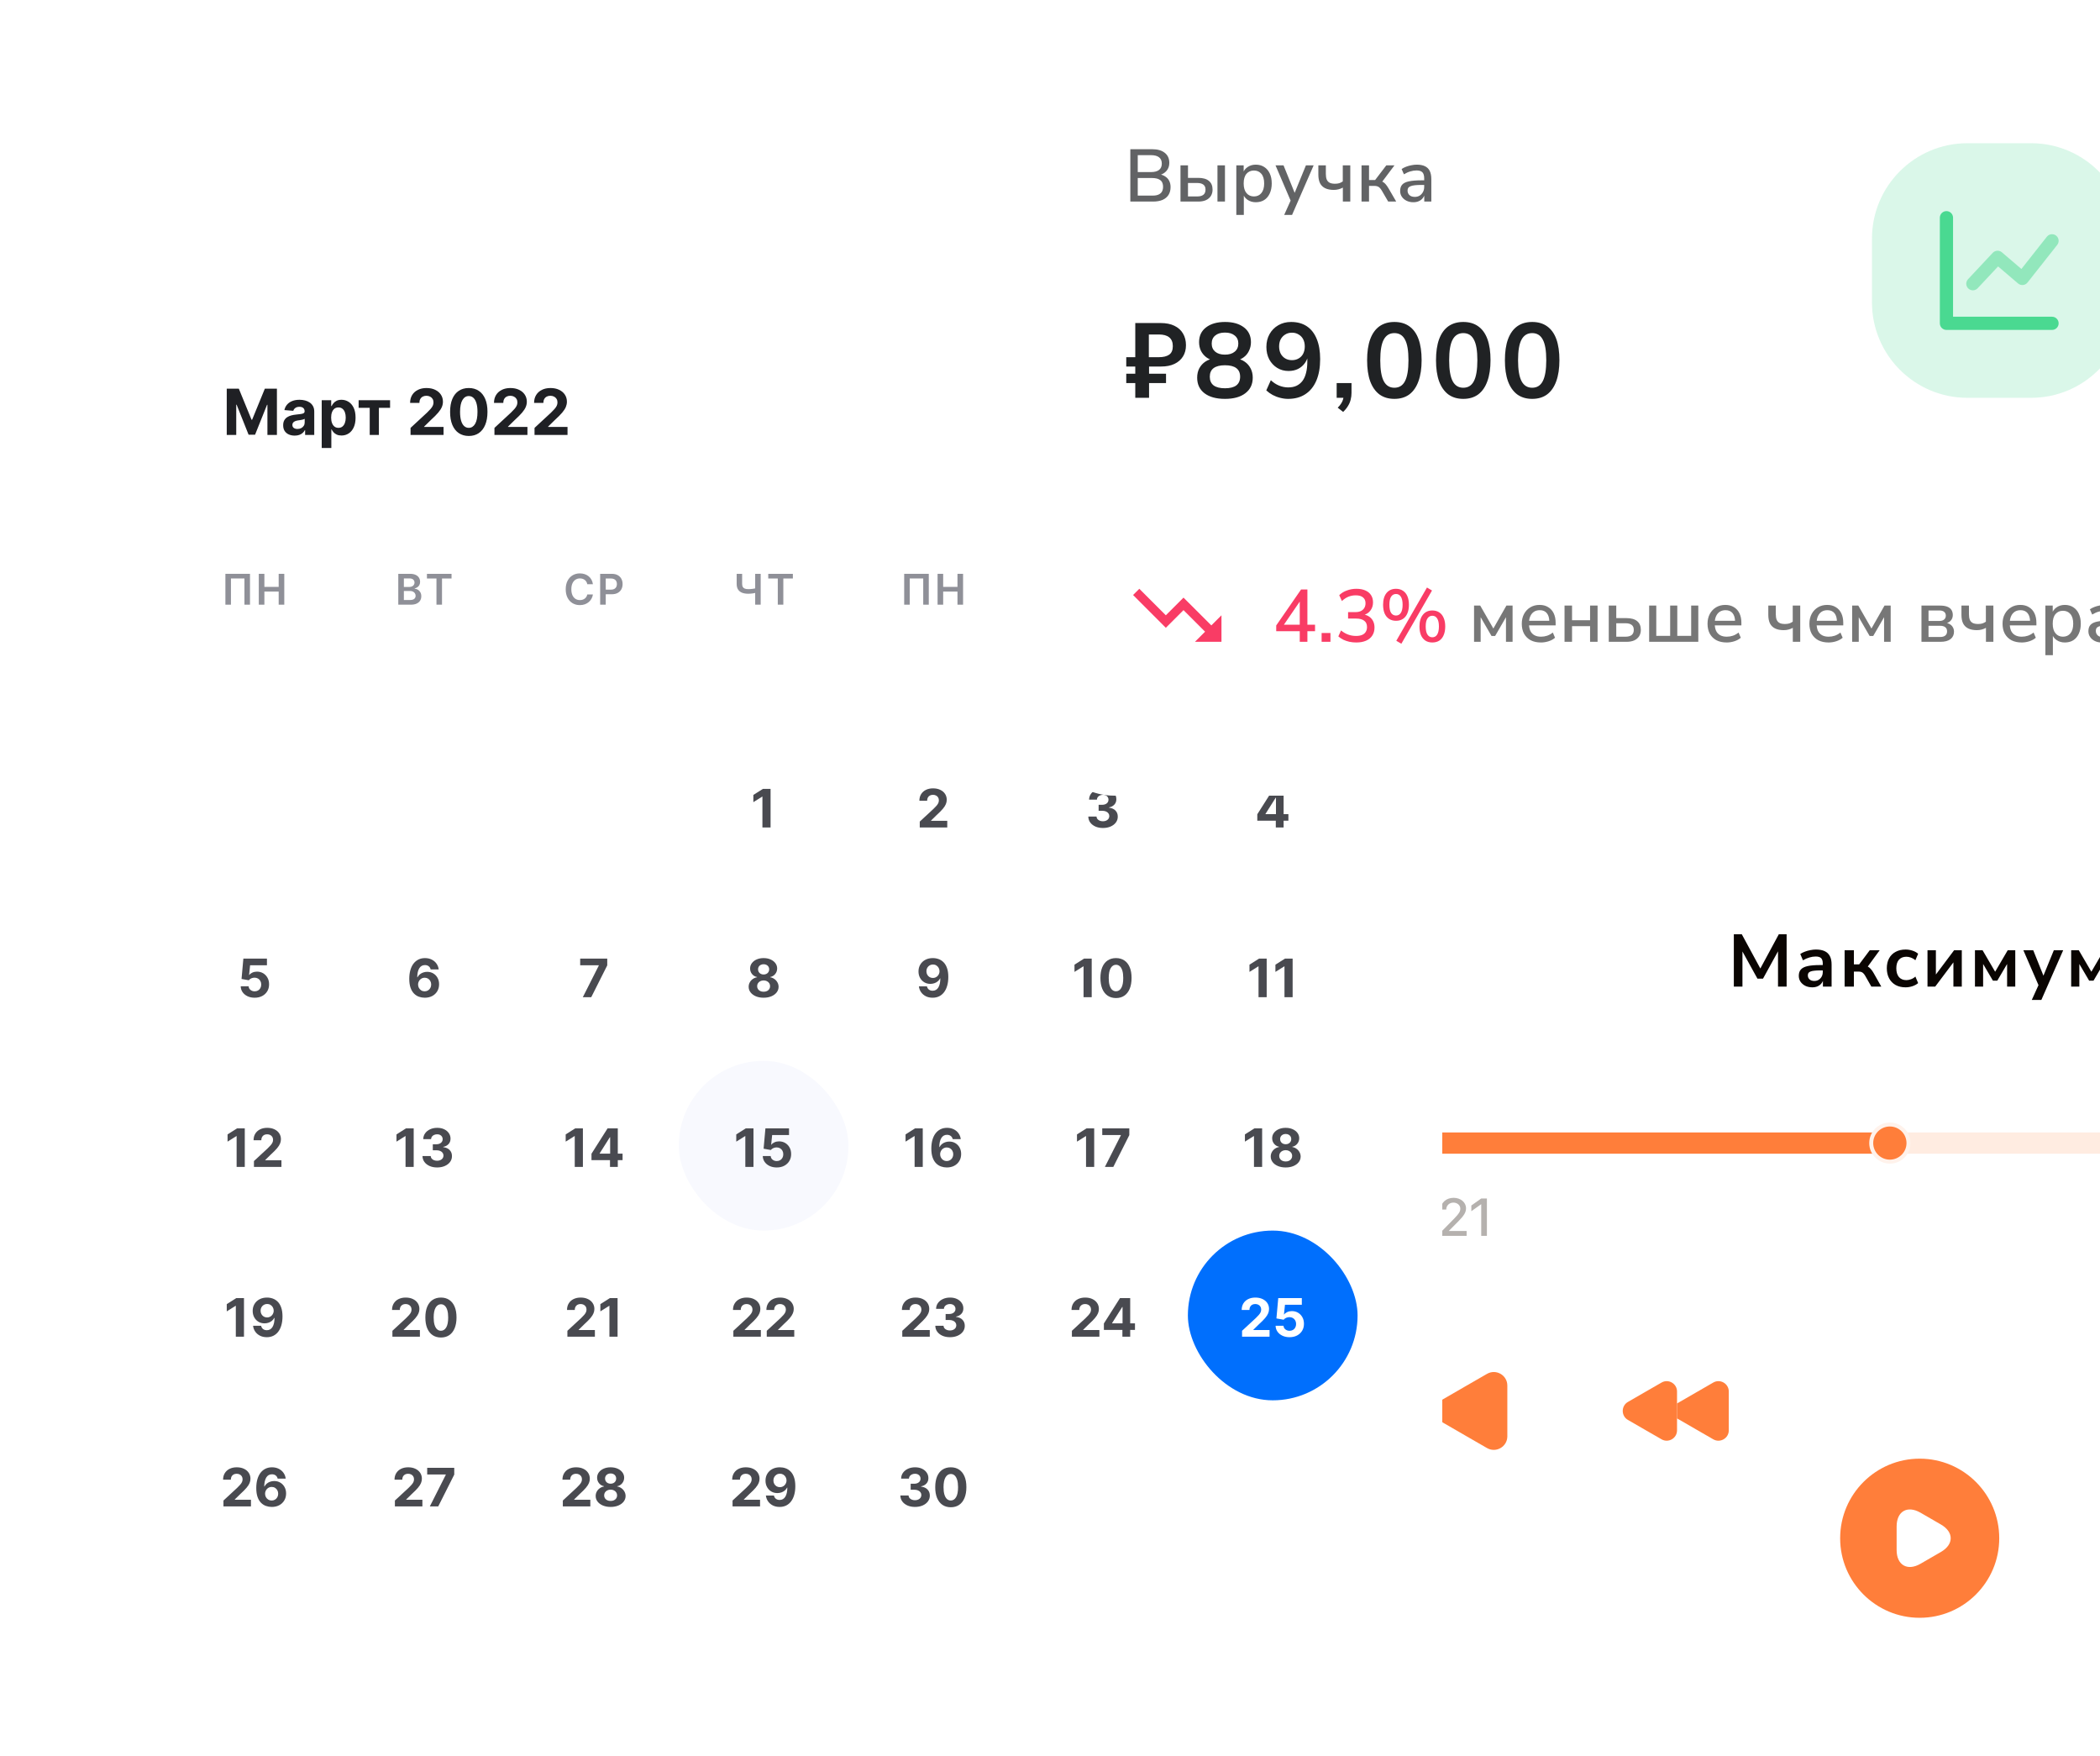 <svg width="396" height="331" viewBox="0 0 396 331" fill="none" xmlns="http://www.w3.org/2000/svg">
<g filter="url(#filter0_d_238_994)">
<rect x="244" y="150" width="237" height="142" rx="24" fill="white" shape-rendering="crispEdges"/>
<path d="M326.952 178V168.13H328.45L332.174 175.004H331.726L335.436 168.13H336.906V178H335.282V170.79H335.59L332.454 176.502H331.404L328.24 170.776H328.576V178H326.952ZM341.762 178.14C341.267 178.14 340.824 178.047 340.432 177.86C340.049 177.664 339.746 177.403 339.522 177.076C339.307 176.749 339.2 176.381 339.2 175.97C339.2 175.466 339.331 175.069 339.592 174.78C339.853 174.481 340.278 174.267 340.866 174.136C341.454 174.005 342.243 173.94 343.232 173.94H343.932V174.948H343.246C342.807 174.948 342.439 174.967 342.14 175.004C341.841 175.032 341.599 175.083 341.412 175.158C341.235 175.223 341.104 175.317 341.02 175.438C340.945 175.559 340.908 175.709 340.908 175.886C340.908 176.194 341.015 176.446 341.23 176.642C341.445 176.838 341.743 176.936 342.126 176.936C342.434 176.936 342.705 176.866 342.938 176.726C343.181 176.577 343.372 176.376 343.512 176.124C343.652 175.872 343.722 175.583 343.722 175.256V173.646C343.722 173.179 343.619 172.843 343.414 172.638C343.209 172.433 342.863 172.33 342.378 172.33C341.995 172.33 341.603 172.391 341.202 172.512C340.801 172.624 340.395 172.801 339.984 173.044L339.48 171.854C339.723 171.686 340.007 171.541 340.334 171.42C340.67 171.289 341.02 171.191 341.384 171.126C341.757 171.051 342.107 171.014 342.434 171.014C343.106 171.014 343.657 171.117 344.086 171.322C344.525 171.527 344.851 171.84 345.066 172.26C345.281 172.671 345.388 173.203 345.388 173.856V178H343.75V176.544H343.862C343.797 176.871 343.666 177.155 343.47 177.398C343.283 177.631 343.045 177.813 342.756 177.944C342.467 178.075 342.135 178.14 341.762 178.14ZM347.842 178V171.154H349.592V173.814H350.586L352.574 171.154H354.45L351.944 174.584L351.566 174.024C351.818 174.052 352.042 174.122 352.238 174.234C352.443 174.346 352.63 174.505 352.798 174.71C352.975 174.906 353.148 175.153 353.316 175.452L354.758 178H352.882L351.734 175.984C351.612 175.769 351.491 175.606 351.37 175.494C351.258 175.373 351.127 175.289 350.978 175.242C350.838 175.195 350.665 175.172 350.46 175.172H349.592V178H347.842ZM359.34 178.14C358.621 178.14 357.996 177.995 357.464 177.706C356.932 177.407 356.521 176.987 356.232 176.446C355.943 175.905 355.798 175.27 355.798 174.542C355.798 173.814 355.943 173.189 356.232 172.666C356.521 172.134 356.932 171.728 357.464 171.448C357.996 171.159 358.621 171.014 359.34 171.014C359.779 171.014 360.213 171.084 360.642 171.224C361.071 171.364 361.426 171.56 361.706 171.812L361.188 173.03C360.945 172.815 360.67 172.652 360.362 172.54C360.063 172.428 359.774 172.372 359.494 172.372C358.887 172.372 358.416 172.563 358.08 172.946C357.753 173.319 357.59 173.856 357.59 174.556C357.59 175.247 357.753 175.793 358.08 176.194C358.416 176.586 358.887 176.782 359.494 176.782C359.765 176.782 360.054 176.726 360.362 176.614C360.67 176.502 360.945 176.334 361.188 176.11L361.706 177.342C361.426 177.585 361.067 177.781 360.628 177.93C360.199 178.07 359.769 178.14 359.34 178.14ZM363.471 178V171.154H365.053V176.208H364.689L368.483 171.154H369.939V178H368.357V172.932H368.735L364.927 178H363.471ZM372.42 178V171.154H373.862L376.228 175.2L378.594 171.154H380.022V178H378.482V173.17H378.818L376.634 176.88H375.808L373.624 173.17H373.96V178H372.42ZM383.134 180.52L384.562 177.37V178.098L381.552 171.154H383.414L385.542 176.46H385.122L387.292 171.154H389.056L384.94 180.52H383.134ZM390.564 178V171.154H392.006L394.372 175.2L396.738 171.154H398.166V178H396.626V173.17H396.962L394.778 176.88H393.952L391.768 173.17H392.104V178H390.564Z" fill="#0A0502"/>
<path d="M264 207.5H461" stroke="#FFECE1" stroke-width="4" stroke-linecap="round"/>
<path d="M264 207.5H356.372" stroke="#FF7E3A" stroke-width="4" stroke-linecap="round"/>
<path fill-rule="evenodd" clip-rule="evenodd" d="M356.373 211C358.313 211 359.887 209.433 359.887 207.5C359.887 205.567 358.313 204 356.373 204C354.432 204 352.858 205.567 352.858 207.5C352.858 209.433 354.432 211 356.373 211Z" fill="#FF7E3A" stroke="#FFF2EB" stroke-width="0.75"/>
<path opacity="0.6" d="M266.329 225V219.038H266.305L264.464 220.347V219.272L266.319 217.954H267.398V225H266.329ZM269.884 223.911C269.527 223.911 269.244 223.628 269.244 223.271C269.244 222.915 269.527 222.632 269.884 222.632C270.24 222.632 270.523 222.915 270.523 223.271C270.523 223.628 270.24 223.911 269.884 223.911ZM269.884 220.352C269.527 220.352 269.244 220.073 269.244 219.712C269.244 219.355 269.527 219.072 269.884 219.072C270.24 219.072 270.523 219.355 270.523 219.712C270.523 220.073 270.24 220.352 269.884 220.352ZM271.686 220.02C271.686 218.75 272.706 217.822 274.107 217.822C275.45 217.822 276.451 218.677 276.451 219.795C276.451 220.615 276.012 221.226 274.981 222.28L273.219 224.053V224.077H276.563V225H271.744V224.258L274.288 221.665C275.147 220.771 275.372 220.4 275.372 219.849C275.372 219.224 274.806 218.726 274.073 218.726C273.302 218.726 272.721 219.282 272.721 220.015V220.029H271.686V220.02ZM279.317 225V219.038H279.293L277.452 220.347V219.272L279.308 217.954H280.387V225H279.317Z" fill="#847D79"/>
<path d="M284.24 253.22V262.79C284.24 264.75 282.11 265.98 280.41 265L276.26 262.61L272.11 260.21C270.41 259.23 270.41 256.78 272.11 255.8L276.26 253.4L280.41 251.01C282.11 250.03 284.24 251.25 284.24 253.22Z" fill="#FF7E3A"/>
<path d="M267.76 264.93C267.35 264.93 267.01 264.59 267.01 264.18V251.82C267.01 251.41 267.35 251.07 267.76 251.07C268.17 251.07 268.51 251.41 268.51 251.82V264.18C268.51 264.59 268.17 264.93 267.76 264.93Z" fill="#FF7E3A"/>
<path d="M326 254.34V261.66C326 263.16 324.37 264.1 323.07 263.35L319.9 261.52L316.73 259.69L316.24 259.41V256.59L316.73 256.31L319.9 254.48L323.07 252.65C324.37 251.9 326 252.84 326 254.34Z" fill="#FF7E3A"/>
<path d="M316.24 254.34V261.66C316.24 263.16 314.61 264.1 313.32 263.35L310.14 261.52L306.97 259.69C305.68 258.94 305.68 257.06 306.97 256.31L310.14 254.48L313.32 252.65C314.61 251.9 316.24 252.84 316.24 254.34Z" fill="#FF7E3A"/>
<g filter="url(#filter1_d_238_994)">
<path d="M362 243C353.72 243 347 249.72 347 258C347 266.28 353.72 273 362 273C370.28 273 377 266.28 377 258C377 249.72 370.28 243 362 243ZM365.99 260.595L364.07 261.705L362.15 262.815C359.675 264.24 357.65 263.07 357.65 260.22V258V255.78C357.65 252.915 359.675 251.76 362.15 253.185L364.07 254.295L365.99 255.405C368.465 256.83 368.465 259.17 365.99 260.595Z" fill="#FF7E3A"/>
</g>
</g>
<g filter="url(#filter2_d_238_994)">
<rect x="16" y="38" width="256" height="266" rx="12" fill="white" shape-rendering="crispEdges"/>
<path d="M42.758 65.273H45.034L47.438 71.136H47.54L49.943 65.273H52.219V74H50.429V68.32H50.356L48.098 73.957H46.879L44.621 68.298H44.548V74H42.758V65.273ZM55.571 74.124C55.154 74.124 54.782 74.051 54.455 73.906C54.128 73.758 53.87 73.541 53.679 73.254C53.492 72.965 53.398 72.604 53.398 72.172C53.398 71.808 53.465 71.503 53.598 71.256C53.732 71.008 53.914 70.81 54.144 70.659C54.374 70.508 54.635 70.395 54.928 70.318C55.223 70.242 55.533 70.188 55.857 70.156C56.238 70.117 56.544 70.079 56.777 70.046C57.01 70.008 57.179 69.954 57.284 69.883C57.39 69.812 57.442 69.707 57.442 69.568V69.543C57.442 69.273 57.357 69.064 57.186 68.916C57.019 68.769 56.78 68.695 56.471 68.695C56.144 68.695 55.884 68.767 55.691 68.912C55.498 69.054 55.37 69.233 55.307 69.449L53.628 69.312C53.713 68.915 53.881 68.571 54.131 68.281C54.381 67.989 54.703 67.764 55.098 67.608C55.496 67.449 55.956 67.369 56.479 67.369C56.843 67.369 57.191 67.412 57.523 67.497C57.858 67.582 58.155 67.715 58.414 67.894C58.675 68.072 58.881 68.303 59.032 68.584C59.182 68.862 59.258 69.196 59.258 69.585V74H57.536V73.092H57.485C57.38 73.297 57.239 73.477 57.063 73.633C56.887 73.787 56.675 73.908 56.428 73.996C56.181 74.081 55.895 74.124 55.571 74.124ZM56.091 72.871C56.358 72.871 56.594 72.818 56.799 72.713C57.003 72.605 57.164 72.46 57.28 72.278C57.397 72.097 57.455 71.891 57.455 71.66V70.966C57.398 71.003 57.32 71.037 57.221 71.068C57.124 71.097 57.015 71.124 56.892 71.149C56.77 71.172 56.648 71.193 56.526 71.213C56.404 71.23 56.293 71.246 56.194 71.26C55.98 71.291 55.794 71.341 55.635 71.409C55.476 71.477 55.353 71.57 55.265 71.686C55.176 71.8 55.133 71.942 55.133 72.112C55.133 72.359 55.222 72.548 55.401 72.679C55.583 72.807 55.813 72.871 56.091 72.871ZM60.666 76.454V67.454H62.456V68.554H62.537C62.616 68.378 62.731 68.199 62.882 68.017C63.035 67.832 63.234 67.679 63.478 67.557C63.725 67.432 64.032 67.369 64.399 67.369C64.876 67.369 65.316 67.494 65.72 67.744C66.123 67.992 66.446 68.365 66.687 68.865C66.929 69.362 67.049 69.986 67.049 70.736C67.049 71.466 66.931 72.082 66.696 72.585C66.463 73.085 66.144 73.465 65.741 73.723C65.341 73.979 64.892 74.106 64.394 74.106C64.042 74.106 63.742 74.048 63.495 73.932C63.251 73.815 63.051 73.669 62.895 73.493C62.738 73.314 62.619 73.133 62.537 72.952H62.481V76.454H60.666ZM62.443 70.727C62.443 71.117 62.497 71.456 62.605 71.746C62.713 72.035 62.869 72.261 63.074 72.423C63.278 72.582 63.527 72.662 63.819 72.662C64.115 72.662 64.365 72.581 64.569 72.419C64.774 72.254 64.929 72.027 65.034 71.737C65.142 71.445 65.196 71.108 65.196 70.727C65.196 70.349 65.143 70.017 65.038 69.73C64.933 69.443 64.778 69.219 64.573 69.057C64.369 68.895 64.118 68.814 63.819 68.814C63.524 68.814 63.274 68.892 63.069 69.048C62.867 69.204 62.713 69.426 62.605 69.713C62.497 70 62.443 70.338 62.443 70.727ZM67.626 68.882V67.454H73.558V68.882H71.448V74H69.718V68.882H67.626ZM77.418 74V72.671L80.525 69.794C80.789 69.538 81.011 69.308 81.19 69.104C81.371 68.899 81.509 68.699 81.603 68.503C81.697 68.304 81.744 68.09 81.744 67.859C81.744 67.604 81.685 67.383 81.569 67.199C81.452 67.011 81.293 66.868 81.092 66.769C80.89 66.666 80.661 66.615 80.406 66.615C80.138 66.615 79.906 66.669 79.707 66.777C79.508 66.885 79.354 67.04 79.246 67.242C79.138 67.443 79.085 67.683 79.085 67.962H77.333C77.333 67.391 77.462 66.895 77.721 66.474C77.979 66.054 78.342 65.729 78.808 65.499C79.273 65.269 79.81 65.153 80.418 65.153C81.043 65.153 81.587 65.264 82.05 65.486C82.516 65.704 82.879 66.008 83.137 66.398C83.396 66.787 83.525 67.233 83.525 67.736C83.525 68.065 83.46 68.391 83.329 68.712C83.201 69.033 82.972 69.389 82.643 69.781C82.313 70.171 81.849 70.638 81.249 71.183L79.975 72.432V72.492H83.64V74H77.418ZM88.399 74.192C87.666 74.189 87.035 74.008 86.507 73.651C85.981 73.293 85.576 72.774 85.292 72.095C85.011 71.416 84.872 70.599 84.875 69.645C84.875 68.693 85.015 67.882 85.296 67.212C85.581 66.541 85.985 66.031 86.511 65.682C87.039 65.329 87.669 65.153 88.399 65.153C89.129 65.153 89.757 65.329 90.282 65.682C90.811 66.034 91.217 66.546 91.501 67.216C91.785 67.883 91.926 68.693 91.923 69.645C91.923 70.602 91.781 71.421 91.497 72.099C91.216 72.778 90.812 73.297 90.287 73.655C89.761 74.013 89.132 74.192 88.399 74.192ZM88.399 72.662C88.899 72.662 89.298 72.41 89.596 71.908C89.894 71.405 90.042 70.651 90.039 69.645C90.039 68.983 89.971 68.432 89.835 67.992C89.701 67.551 89.511 67.22 89.264 66.999C89.019 66.777 88.731 66.666 88.399 66.666C87.902 66.666 87.504 66.915 87.206 67.412C86.907 67.909 86.757 68.653 86.754 69.645C86.754 70.315 86.821 70.875 86.954 71.324C87.091 71.77 87.282 72.105 87.529 72.329C87.777 72.551 88.066 72.662 88.399 72.662ZM93.239 74V72.671L96.345 69.794C96.609 69.538 96.831 69.308 97.01 69.104C97.192 68.899 97.329 68.699 97.423 68.503C97.517 68.304 97.564 68.09 97.564 67.859C97.564 67.604 97.506 67.383 97.389 67.199C97.273 67.011 97.114 66.868 96.912 66.769C96.71 66.666 96.481 66.615 96.226 66.615C95.959 66.615 95.726 66.669 95.527 66.777C95.328 66.885 95.175 67.04 95.067 67.242C94.959 67.443 94.905 67.683 94.905 67.962H93.153C93.153 67.391 93.283 66.895 93.541 66.474C93.8 66.054 94.162 65.729 94.628 65.499C95.094 65.269 95.631 65.153 96.239 65.153C96.864 65.153 97.408 65.264 97.871 65.486C98.337 65.704 98.699 66.008 98.957 66.398C99.216 66.787 99.345 67.233 99.345 67.736C99.345 68.065 99.28 68.391 99.149 68.712C99.021 69.033 98.793 69.389 98.463 69.781C98.133 70.171 97.669 70.638 97.07 71.183L95.796 72.432V72.492H99.46V74H93.239ZM100.797 74V72.671L103.904 69.794C104.168 69.538 104.39 69.308 104.569 69.104C104.75 68.899 104.888 68.699 104.982 68.503C105.076 68.304 105.123 68.09 105.123 67.859C105.123 67.604 105.064 67.383 104.948 67.199C104.831 67.011 104.672 66.868 104.471 66.769C104.269 66.666 104.04 66.615 103.784 66.615C103.517 66.615 103.284 66.669 103.086 66.777C102.887 66.885 102.733 67.04 102.625 67.242C102.517 67.443 102.463 67.683 102.463 67.962H100.712C100.712 67.391 100.841 66.895 101.1 66.474C101.358 66.054 101.721 65.729 102.186 65.499C102.652 65.269 103.189 65.153 103.797 65.153C104.422 65.153 104.966 65.264 105.429 65.486C105.895 65.704 106.257 66.008 106.516 66.398C106.775 66.787 106.904 67.233 106.904 67.736C106.904 68.065 106.838 68.391 106.708 68.712C106.58 69.033 106.351 69.389 106.022 69.781C105.692 70.171 105.228 70.638 104.628 71.183L103.354 72.432V72.492H107.019V74H100.797Z" fill="#1F2024"/>
<mask id="mask0_238_994" style="mask-type:alpha" maskUnits="userSpaceOnUse" x="202" y="63" width="8" height="13">
<path fill-rule="evenodd" clip-rule="evenodd" d="M209.274 63.97C209.575 64.263 209.575 64.738 209.274 65.031L204.68 69.5L209.274 73.969C209.575 74.262 209.575 74.737 209.274 75.03C208.973 75.323 208.485 75.323 208.184 75.03L202.5 69.5L208.184 63.97C208.485 63.677 208.973 63.677 209.274 63.97Z" fill="#006FFD"/>
</mask>
<g mask="url(#mask0_238_994)">
<rect x="200" y="63.499" width="11.999" height="11.999" fill="#8F9098"/>
</g>
<mask id="mask1_238_994" style="mask-type:alpha" maskUnits="userSpaceOnUse" x="236" y="63" width="8" height="13">
<path fill-rule="evenodd" clip-rule="evenodd" d="M236.726 63.97C236.425 64.263 236.425 64.738 236.726 65.031L241.32 69.5L236.726 73.969C236.425 74.262 236.425 74.737 236.726 75.03C237.027 75.323 237.515 75.323 237.816 75.03L243.5 69.5L237.816 63.97C237.515 63.677 237.027 63.677 236.726 63.97Z" fill="#006FFD"/>
</mask>
<g mask="url(#mask1_238_994)">
<rect x="234" y="63.499" width="11.999" height="11.999" fill="#8F9098"/>
</g>
<path d="M47.141 100.182V106H46.095V101.057H43.55V106H42.504V100.182H47.141ZM48.801 106V100.182H49.855V102.645H52.551V100.182H53.608V106H52.551V103.528H49.855V106H48.801Z" fill="#8F9098"/>
<path d="M75.104 106V100.182H77.332C77.752 100.182 78.102 100.248 78.38 100.381C78.66 100.511 78.87 100.69 79.008 100.918C79.148 101.145 79.218 101.402 79.218 101.69C79.218 101.927 79.172 102.13 79.082 102.298C78.991 102.465 78.868 102.6 78.715 102.705C78.562 102.809 78.39 102.884 78.201 102.929V102.986C78.407 102.997 78.605 103.061 78.795 103.176C78.986 103.29 79.142 103.451 79.263 103.659C79.385 103.867 79.445 104.119 79.445 104.415C79.445 104.716 79.372 104.987 79.227 105.227C79.081 105.466 78.861 105.654 78.567 105.793C78.274 105.931 77.904 106 77.459 106H75.104ZM76.158 105.119H77.292C77.674 105.119 77.95 105.046 78.118 104.901C78.289 104.753 78.374 104.563 78.374 104.332C78.374 104.16 78.332 104.005 78.246 103.866C78.161 103.726 78.04 103.616 77.883 103.537C77.725 103.455 77.538 103.415 77.32 103.415H76.158V105.119ZM76.158 102.656H77.201C77.383 102.656 77.547 102.623 77.692 102.557C77.838 102.489 77.953 102.393 78.036 102.27C78.121 102.145 78.164 101.997 78.164 101.827C78.164 101.601 78.084 101.416 77.925 101.27C77.768 101.124 77.534 101.051 77.224 101.051H76.158V102.656ZM80.507 101.065V100.182H85.148V101.065H83.35V106H82.305V101.065H80.507Z" fill="#8F9098"/>
<path d="M111.807 102.145H110.745C110.714 101.971 110.658 101.816 110.577 101.682C110.496 101.545 110.394 101.43 110.273 101.335C110.152 101.241 110.014 101.17 109.858 101.122C109.705 101.073 109.539 101.048 109.361 101.048C109.045 101.048 108.764 101.128 108.52 101.287C108.276 101.444 108.085 101.675 107.946 101.98C107.808 102.283 107.739 102.653 107.739 103.091C107.739 103.536 107.808 103.911 107.946 104.216C108.086 104.519 108.278 104.748 108.52 104.903C108.764 105.057 109.044 105.134 109.358 105.134C109.532 105.134 109.695 105.111 109.847 105.065C110 105.018 110.138 104.949 110.259 104.858C110.382 104.767 110.485 104.655 110.568 104.523C110.654 104.39 110.712 104.239 110.745 104.068L111.807 104.074C111.767 104.35 111.681 104.61 111.549 104.852C111.418 105.095 111.246 105.309 111.034 105.494C110.822 105.678 110.574 105.822 110.29 105.926C110.006 106.028 109.691 106.08 109.344 106.08C108.833 106.08 108.376 105.961 107.975 105.724C107.573 105.488 107.257 105.146 107.026 104.699C106.795 104.252 106.679 103.716 106.679 103.091C106.679 102.464 106.796 101.928 107.029 101.483C107.262 101.036 107.579 100.694 107.98 100.457C108.382 100.221 108.836 100.102 109.344 100.102C109.668 100.102 109.969 100.148 110.247 100.239C110.526 100.33 110.774 100.463 110.992 100.639C111.21 100.813 111.389 101.027 111.529 101.281C111.671 101.533 111.764 101.821 111.807 102.145ZM113.172 106V100.182H115.354C115.801 100.182 116.176 100.265 116.479 100.432C116.784 100.598 117.014 100.828 117.169 101.119C117.327 101.409 117.405 101.739 117.405 102.108C117.405 102.481 117.327 102.812 117.169 103.102C117.012 103.392 116.78 103.62 116.473 103.787C116.167 103.952 115.789 104.034 115.34 104.034H113.894V103.168H115.198C115.459 103.168 115.673 103.122 115.84 103.031C116.007 102.94 116.13 102.815 116.209 102.656C116.291 102.497 116.331 102.314 116.331 102.108C116.331 101.902 116.291 101.72 116.209 101.562C116.13 101.405 116.006 101.283 115.837 101.196C115.67 101.107 115.455 101.062 115.192 101.062H114.226V106H113.172Z" fill="#8F9098"/>
<path d="M138.914 100.182H139.946V102.08C139.946 102.326 139.988 102.521 140.073 102.665C140.161 102.809 140.289 102.912 140.46 102.974C140.63 103.037 140.842 103.068 141.096 103.068C141.21 103.068 141.332 103.064 141.463 103.057C141.595 103.047 141.729 103.035 141.863 103.02C141.998 103.003 142.126 102.983 142.25 102.96C142.373 102.936 142.483 102.909 142.579 102.881V103.739C142.483 103.769 142.375 103.796 142.255 103.821C142.136 103.846 142.01 103.866 141.877 103.884C141.745 103.901 141.612 103.914 141.48 103.923C141.347 103.933 141.219 103.938 141.096 103.938C140.651 103.938 140.265 103.874 139.937 103.747C139.611 103.618 139.359 103.418 139.181 103.145C139.003 102.872 138.914 102.517 138.914 102.08V100.182ZM142.406 100.182H143.443V106H142.406V100.182ZM144.87 101.065V100.182H149.512V101.065H147.713V106H146.668V101.065H144.87Z" fill="#8F9098"/>
<path d="M175.141 100.182V106H174.095V101.057H171.55V106H170.504V100.182H175.141ZM176.801 106V100.182H177.855V102.645H180.551V100.182H181.608V106H180.551V103.528H177.855V106H176.801Z" fill="#8F9098"/>
<path d="M207.764 102.145H206.702C206.671 101.971 206.615 101.816 206.534 101.682C206.453 101.545 206.351 101.43 206.23 101.335C206.109 101.241 205.971 101.17 205.815 101.122C205.662 101.073 205.496 101.048 205.318 101.048C205.002 101.048 204.722 101.128 204.477 101.287C204.233 101.444 204.042 101.675 203.903 101.98C203.765 102.283 203.696 102.653 203.696 103.091C203.696 103.536 203.765 103.911 203.903 104.216C204.043 104.519 204.235 104.748 204.477 104.903C204.722 105.057 205.001 105.134 205.315 105.134C205.49 105.134 205.652 105.111 205.804 105.065C205.957 105.018 206.095 104.949 206.216 104.858C206.339 104.767 206.442 104.655 206.525 104.523C206.611 104.39 206.669 104.239 206.702 104.068L207.764 104.074C207.724 104.35 207.638 104.61 207.506 104.852C207.375 105.095 207.204 105.309 206.991 105.494C206.779 105.678 206.531 105.822 206.247 105.926C205.963 106.028 205.648 106.08 205.301 106.08C204.79 106.08 204.333 105.961 203.932 105.724C203.53 105.488 203.214 105.146 202.983 104.699C202.752 104.252 202.636 103.716 202.636 103.091C202.636 102.464 202.753 101.928 202.986 101.483C203.219 101.036 203.536 100.694 203.937 100.457C204.339 100.221 204.793 100.102 205.301 100.102C205.625 100.102 205.926 100.148 206.204 100.239C206.483 100.33 206.731 100.463 206.949 100.639C207.167 100.813 207.346 101.027 207.486 101.281C207.628 101.533 207.721 101.821 207.764 102.145ZM209.129 106V100.182H212.871V101.065H210.183V102.429H211.305C211.751 102.429 212.132 102.502 212.45 102.648C212.77 102.792 213.016 102.995 213.186 103.259C213.357 103.522 213.442 103.831 213.442 104.188C213.442 104.545 213.357 104.861 213.186 105.134C213.016 105.404 212.77 105.616 212.45 105.77C212.132 105.923 211.751 106 211.305 106H209.129ZM210.183 105.136H211.305C211.54 105.136 211.739 105.092 211.902 105.003C212.065 104.914 212.188 104.796 212.271 104.651C212.357 104.505 212.399 104.347 212.399 104.176C212.399 103.93 212.305 103.721 212.115 103.548C211.928 103.374 211.658 103.287 211.305 103.287H210.183V105.136Z" fill="#8F9098"/>
<path d="M234.772 106V100.182H237C237.42 100.182 237.769 100.248 238.048 100.381C238.328 100.511 238.537 100.69 238.676 100.918C238.816 101.145 238.886 101.402 238.886 101.69C238.886 101.927 238.84 102.13 238.75 102.298C238.659 102.465 238.537 102.6 238.383 102.705C238.23 102.809 238.058 102.884 237.869 102.929V102.986C238.075 102.997 238.273 103.061 238.463 103.176C238.654 103.29 238.81 103.451 238.931 103.659C239.053 103.867 239.113 104.119 239.113 104.415C239.113 104.716 239.04 104.987 238.894 105.227C238.749 105.466 238.529 105.654 238.235 105.793C237.942 105.931 237.572 106 237.127 106H234.772ZM235.826 105.119H236.96C237.342 105.119 237.618 105.046 237.787 104.901C237.957 104.753 238.042 104.563 238.042 104.332C238.042 104.16 238 104.005 237.914 103.866C237.829 103.726 237.708 103.616 237.551 103.537C237.394 103.455 237.206 103.415 236.988 103.415H235.826V105.119ZM235.826 102.656H236.869C237.051 102.656 237.215 102.623 237.36 102.557C237.506 102.489 237.621 102.393 237.704 102.27C237.789 102.145 237.832 101.997 237.832 101.827C237.832 101.601 237.752 101.416 237.593 101.27C237.436 101.124 237.202 101.051 236.892 101.051H235.826V102.656ZM245.41 102.145H244.348C244.317 101.971 244.262 101.816 244.18 101.682C244.099 101.545 243.997 101.43 243.876 101.335C243.755 101.241 243.617 101.17 243.461 101.122C243.308 101.073 243.142 101.048 242.964 101.048C242.648 101.048 242.368 101.128 242.123 101.287C241.879 101.444 241.688 101.675 241.549 101.98C241.411 102.283 241.342 102.653 241.342 103.091C241.342 103.536 241.411 103.911 241.549 104.216C241.69 104.519 241.881 104.748 242.123 104.903C242.368 105.057 242.647 105.134 242.961 105.134C243.136 105.134 243.298 105.111 243.45 105.065C243.603 105.018 243.741 104.949 243.862 104.858C243.985 104.767 244.088 104.655 244.172 104.523C244.257 104.39 244.316 104.239 244.348 104.068L245.41 104.074C245.37 104.35 245.284 104.61 245.152 104.852C245.021 105.095 244.85 105.309 244.638 105.494C244.425 105.678 244.177 105.822 243.893 105.926C243.609 106.028 243.294 106.08 242.947 106.08C242.436 106.08 241.979 105.961 241.578 105.724C241.176 105.488 240.86 105.146 240.629 104.699C240.398 104.252 240.282 103.716 240.282 103.091C240.282 102.464 240.399 101.928 240.632 101.483C240.865 101.036 241.182 100.694 241.584 100.457C241.985 100.221 242.44 100.102 242.947 100.102C243.271 100.102 243.572 100.148 243.851 100.239C244.129 100.33 244.377 100.463 244.595 100.639C244.813 100.813 244.992 101.027 245.132 101.281C245.274 101.533 245.367 101.821 245.41 102.145Z" fill="#8F9098"/>
<path d="M145.307 140.727V148H143.77V142.187H143.727L142.062 143.231V141.867L143.862 140.727H145.307Z" fill="#494A50"/>
<path d="M173.44 148V146.892L176.029 144.495C176.249 144.282 176.434 144.09 176.583 143.92C176.734 143.749 176.849 143.582 176.927 143.419C177.005 143.253 177.044 143.075 177.044 142.883C177.044 142.67 176.996 142.486 176.899 142.332C176.802 142.176 176.669 142.057 176.501 141.974C176.333 141.888 176.142 141.846 175.929 141.846C175.707 141.846 175.513 141.891 175.347 141.981C175.181 142.071 175.053 142.2 174.964 142.368C174.874 142.536 174.829 142.736 174.829 142.968H173.369C173.369 142.492 173.477 142.079 173.692 141.729C173.908 141.378 174.209 141.107 174.598 140.915C174.986 140.724 175.433 140.628 175.94 140.628C176.461 140.628 176.914 140.72 177.3 140.905C177.688 141.087 177.99 141.34 178.206 141.665C178.421 141.989 178.529 142.361 178.529 142.78C178.529 143.054 178.474 143.326 178.366 143.593C178.259 143.861 178.068 144.158 177.794 144.484C177.519 144.809 177.132 145.198 176.633 145.653L175.571 146.693V146.743H178.625V148H173.44Z" fill="#494A50"/>
<path d="M207.982 148.099C207.451 148.099 206.979 148.008 206.565 147.826C206.153 147.641 205.827 147.388 205.588 147.066C205.352 146.742 205.23 146.368 205.223 145.944H206.771C206.78 146.121 206.838 146.278 206.945 146.413C207.054 146.545 207.198 146.648 207.378 146.722C207.558 146.795 207.76 146.832 207.985 146.832C208.22 146.832 208.427 146.79 208.607 146.707C208.787 146.625 208.928 146.51 209.029 146.363C209.131 146.216 209.182 146.047 209.182 145.855C209.182 145.661 209.128 145.489 209.019 145.34C208.912 145.189 208.758 145.07 208.557 144.985C208.358 144.9 208.121 144.857 207.847 144.857H207.169V143.728H207.847C208.079 143.728 208.284 143.688 208.461 143.607C208.641 143.527 208.781 143.415 208.88 143.273C208.98 143.129 209.029 142.961 209.029 142.769C209.029 142.587 208.986 142.427 208.898 142.29C208.813 142.15 208.692 142.041 208.536 141.963C208.382 141.885 208.202 141.846 207.996 141.846C207.788 141.846 207.597 141.884 207.424 141.96C207.251 142.033 207.113 142.138 207.009 142.276C206.905 142.413 206.849 142.574 206.842 142.759H205.368C205.375 142.339 205.495 141.97 205.727 141.651C205.959 141.331 206.271 141.081 206.664 140.901C207.06 140.719 207.506 140.628 208.003 140.628C208.505 140.628 208.944 140.719 209.321 140.901C209.697 141.084 209.989 141.33 210.198 141.64C210.408 141.948 210.513 142.293 210.51 142.677C210.513 143.084 210.386 143.424 210.13 143.696C209.877 143.968 209.547 144.141 209.139 144.214V144.271C209.675 144.34 210.082 144.526 210.361 144.829C210.643 145.129 210.782 145.506 210.78 145.958C210.782 146.372 210.663 146.741 210.421 147.062C210.182 147.384 209.852 147.638 209.431 147.822C209.009 148.007 208.526 148.099 207.982 148.099Z" fill="#494A50"/>
<path d="M237.091 146.722V145.511L240.127 140.727H241.171V142.403H240.553L238.639 145.433V145.489H242.954V146.722H237.091ZM240.581 148V146.352L240.61 145.816V140.727H242.052V148H240.581Z" fill="#494A50"/>
<path d="M48.023 180.099C47.521 180.099 47.074 180.007 46.681 179.822C46.29 179.638 45.98 179.383 45.75 179.059C45.521 178.735 45.401 178.363 45.392 177.944H46.883C46.9 178.226 47.018 178.454 47.238 178.629C47.459 178.804 47.72 178.892 48.023 178.892C48.265 178.892 48.478 178.839 48.662 178.732C48.849 178.623 48.995 178.473 49.099 178.281C49.206 178.087 49.259 177.865 49.259 177.614C49.259 177.358 49.204 177.133 49.096 176.939C48.989 176.745 48.841 176.593 48.652 176.484C48.462 176.375 48.246 176.32 48.002 176.317C47.789 176.317 47.582 176.361 47.38 176.449C47.181 176.536 47.026 176.656 46.915 176.808L45.548 176.562L45.892 172.727H50.338V173.984H47.16L46.972 175.806H47.015C47.142 175.626 47.335 175.477 47.593 175.359C47.851 175.24 48.14 175.181 48.46 175.181C48.898 175.181 49.288 175.284 49.632 175.49C49.975 175.696 50.246 175.979 50.445 176.339C50.644 176.696 50.742 177.108 50.74 177.575C50.742 178.065 50.628 178.5 50.399 178.881C50.172 179.26 49.853 179.558 49.444 179.776C49.036 179.992 48.563 180.099 48.023 180.099Z" fill="#494A50"/>
<path d="M80.08 180.099C79.706 180.097 79.345 180.034 78.997 179.911C78.651 179.788 78.341 179.588 78.066 179.311C77.792 179.034 77.574 178.667 77.413 178.21C77.254 177.753 77.175 177.192 77.175 176.527C77.177 175.916 77.247 175.371 77.385 174.89C77.524 174.407 77.723 173.997 77.981 173.661C78.242 173.325 78.553 173.069 78.915 172.894C79.277 172.717 79.683 172.628 80.133 172.628C80.618 172.628 81.047 172.723 81.419 172.912C81.79 173.099 82.089 173.353 82.314 173.675C82.541 173.997 82.678 174.358 82.725 174.759H81.209C81.15 174.505 81.026 174.306 80.836 174.162C80.647 174.018 80.412 173.945 80.133 173.945C79.66 173.945 79.3 174.151 79.054 174.563C78.81 174.975 78.686 175.535 78.681 176.243H78.731C78.839 176.027 78.986 175.844 79.171 175.692C79.358 175.539 79.57 175.421 79.806 175.341C80.046 175.258 80.298 175.217 80.563 175.217C80.994 175.217 81.377 175.318 81.713 175.522C82.05 175.723 82.315 176 82.509 176.353C82.703 176.706 82.8 177.109 82.8 177.564C82.8 178.056 82.685 178.494 82.456 178.878C82.228 179.261 81.91 179.562 81.5 179.78C81.093 179.995 80.62 180.102 80.08 180.099ZM80.073 178.892C80.309 178.892 80.521 178.835 80.709 178.722C80.895 178.608 81.042 178.454 81.149 178.26C81.255 178.066 81.309 177.848 81.309 177.607C81.309 177.365 81.255 177.148 81.149 176.957C81.045 176.765 80.9 176.612 80.716 176.499C80.531 176.385 80.32 176.328 80.084 176.328C79.906 176.328 79.741 176.361 79.59 176.428C79.441 176.494 79.309 176.586 79.196 176.705C79.084 176.823 78.997 176.96 78.933 177.116C78.869 177.27 78.837 177.435 78.837 177.61C78.837 177.844 78.89 178.059 78.997 178.253C79.106 178.447 79.252 178.602 79.437 178.718C79.624 178.834 79.836 178.892 80.073 178.892Z" fill="#494A50"/>
<path d="M109.903 180L112.918 174.034V173.984H109.406V172.727H114.509V174.002L111.491 180H109.903Z" fill="#494A50"/>
<path d="M143.997 180.099C143.45 180.099 142.964 180.011 142.537 179.833C142.114 179.653 141.781 179.408 141.54 179.098C141.298 178.788 141.177 178.436 141.177 178.043C141.177 177.74 141.246 177.462 141.383 177.209C141.523 176.953 141.712 176.741 141.951 176.573C142.191 176.403 142.458 176.294 142.754 176.246V176.197C142.366 176.119 142.051 175.93 141.809 175.632C141.568 175.331 141.447 174.982 141.447 174.585C141.447 174.208 141.557 173.873 141.777 173.58C141.998 173.284 142.299 173.052 142.683 172.884C143.069 172.713 143.507 172.628 143.997 172.628C144.487 172.628 144.924 172.713 145.307 172.884C145.693 173.054 145.996 173.287 146.216 173.583C146.437 173.877 146.548 174.21 146.55 174.585C146.548 174.985 146.425 175.334 146.181 175.632C145.937 175.93 145.624 176.119 145.243 176.197V176.246C145.535 176.294 145.799 176.403 146.035 176.573C146.274 176.741 146.464 176.953 146.603 177.209C146.745 177.462 146.818 177.74 146.82 178.043C146.818 178.436 146.696 178.788 146.454 179.098C146.213 179.408 145.879 179.653 145.453 179.833C145.029 180.011 144.544 180.099 143.997 180.099ZM143.997 178.97C144.241 178.97 144.454 178.926 144.636 178.839C144.818 178.749 144.96 178.626 145.062 178.469C145.166 178.311 145.218 178.129 145.218 177.923C145.218 177.712 145.165 177.526 145.059 177.365C144.952 177.202 144.808 177.074 144.625 176.982C144.443 176.887 144.234 176.839 143.997 176.839C143.763 176.839 143.553 176.887 143.368 176.982C143.184 177.074 143.038 177.202 142.932 177.365C142.827 177.526 142.775 177.712 142.775 177.923C142.775 178.129 142.826 178.311 142.928 178.469C143.03 178.626 143.173 178.749 143.358 178.839C143.542 178.926 143.755 178.97 143.997 178.97ZM143.997 175.721C144.2 175.721 144.382 175.679 144.54 175.597C144.699 175.514 144.823 175.399 144.913 175.252C145.003 175.105 145.048 174.936 145.048 174.744C145.048 174.555 145.003 174.389 144.913 174.247C144.823 174.103 144.7 173.99 144.544 173.91C144.388 173.827 144.205 173.786 143.997 173.786C143.791 173.786 143.609 173.827 143.45 173.91C143.291 173.99 143.167 174.103 143.077 174.247C142.99 174.389 142.946 174.555 142.946 174.744C142.946 174.936 142.991 175.105 143.081 175.252C143.171 175.399 143.295 175.514 143.454 175.597C143.612 175.679 143.793 175.721 143.997 175.721Z" fill="#494A50"/>
<path d="M175.92 172.628C176.294 172.628 176.654 172.691 177 172.816C177.348 172.942 177.658 173.142 177.93 173.416C178.205 173.691 178.421 174.055 178.58 174.51C178.741 174.962 178.823 175.517 178.825 176.175C178.825 176.793 178.755 177.345 178.615 177.83C178.478 178.313 178.28 178.724 178.022 179.062C177.764 179.401 177.453 179.659 177.088 179.837C176.724 180.012 176.317 180.099 175.867 180.099C175.382 180.099 174.953 180.006 174.581 179.819C174.21 179.629 173.91 179.373 173.683 179.048C173.458 178.722 173.322 178.355 173.275 177.947H174.791C174.85 178.213 174.974 178.419 175.164 178.565C175.353 178.71 175.587 178.782 175.867 178.782C176.34 178.782 176.7 178.576 176.946 178.164C177.193 177.75 177.317 177.183 177.319 176.463H177.27C177.161 176.676 177.014 176.86 176.829 177.013C176.645 177.165 176.433 177.282 176.194 177.365C175.957 177.448 175.705 177.489 175.437 177.489C175.009 177.489 174.626 177.389 174.29 177.188C173.954 176.986 173.689 176.709 173.495 176.357C173.301 176.004 173.203 175.601 173.203 175.149C173.201 174.661 173.314 174.227 173.541 173.846C173.768 173.465 174.085 173.166 174.493 172.951C174.902 172.733 175.378 172.625 175.92 172.628ZM175.931 173.835C175.692 173.835 175.479 173.892 175.292 174.006C175.107 174.119 174.96 174.272 174.851 174.464C174.745 174.656 174.693 174.87 174.695 175.107C174.695 175.346 174.747 175.561 174.851 175.753C174.958 175.942 175.102 176.094 175.284 176.207C175.469 176.319 175.68 176.374 175.917 176.374C176.094 176.374 176.259 176.341 176.41 176.275C176.562 176.209 176.693 176.117 176.804 176.001C176.918 175.883 177.007 175.747 177.071 175.593C177.135 175.439 177.167 175.276 177.167 175.103C177.164 174.873 177.11 174.663 177.003 174.471C176.897 174.279 176.75 174.125 176.563 174.009C176.376 173.893 176.165 173.835 175.931 173.835Z" fill="#494A50"/>
<path d="M205.865 172.727V180H204.327V174.187H204.285L202.619 175.231V173.867L204.42 172.727H205.865ZM210.445 180.16C209.834 180.157 209.309 180.007 208.868 179.709C208.43 179.411 208.093 178.978 207.856 178.413C207.622 177.847 207.506 177.166 207.508 176.371C207.508 175.578 207.625 174.902 207.86 174.343C208.096 173.784 208.434 173.359 208.872 173.068C209.312 172.775 209.837 172.628 210.445 172.628C211.053 172.628 211.577 172.775 212.015 173.068C212.455 173.362 212.793 173.788 213.03 174.347C213.267 174.903 213.384 175.578 213.382 176.371C213.382 177.169 213.263 177.85 213.027 178.416C212.792 178.982 212.456 179.414 212.018 179.712C211.58 180.011 211.056 180.16 210.445 180.16ZM210.445 178.885C210.862 178.885 211.194 178.675 211.443 178.256C211.691 177.837 211.815 177.209 211.812 176.371C211.812 175.819 211.755 175.36 211.642 174.993C211.53 174.626 211.372 174.35 211.166 174.165C210.962 173.981 210.722 173.888 210.445 173.888C210.031 173.888 209.699 174.096 209.451 174.51C209.202 174.924 209.077 175.545 209.074 176.371C209.074 176.929 209.13 177.396 209.241 177.77C209.355 178.142 209.515 178.421 209.721 178.608C209.926 178.793 210.168 178.885 210.445 178.885Z" fill="#494A50"/>
<path d="M238.861 172.727V180H237.323V174.187H237.281L235.615 175.231V173.867L237.416 172.727H238.861ZM243.754 172.727V180H242.216V174.187H242.173L240.508 175.231V173.867L242.308 172.727H243.754Z" fill="#494A50"/>
<path d="M46.158 204.727V212H44.62V206.187H44.578L42.912 207.231V205.867L44.712 204.727H46.158ZM47.886 212V210.892L50.475 208.495C50.695 208.282 50.88 208.09 51.029 207.92C51.181 207.749 51.295 207.582 51.374 207.419C51.452 207.253 51.491 207.075 51.491 206.883C51.491 206.67 51.442 206.486 51.345 206.332C51.248 206.176 51.115 206.057 50.947 205.974C50.779 205.888 50.589 205.846 50.376 205.846C50.153 205.846 49.959 205.891 49.793 205.981C49.628 206.071 49.5 206.2 49.41 206.368C49.32 206.536 49.275 206.736 49.275 206.968H47.815C47.815 206.492 47.923 206.079 48.139 205.729C48.354 205.378 48.656 205.107 49.044 204.915C49.432 204.724 49.88 204.628 50.386 204.628C50.907 204.628 51.361 204.72 51.746 204.905C52.135 205.087 52.437 205.34 52.652 205.665C52.867 205.989 52.975 206.361 52.975 206.78C52.975 207.054 52.921 207.326 52.812 207.593C52.705 207.861 52.515 208.158 52.24 208.484C51.965 208.809 51.578 209.198 51.079 209.653L50.017 210.693V210.743H53.071V212H47.886Z" fill="#494A50"/>
<path d="M78.011 204.727V212H76.474V206.187H76.431L74.766 207.231V205.867L76.566 204.727H78.011ZM82.428 212.099C81.898 212.099 81.425 212.008 81.011 211.826C80.599 211.641 80.274 211.388 80.035 211.066C79.798 210.742 79.676 210.368 79.669 209.944H81.217C81.227 210.121 81.285 210.278 81.391 210.413C81.5 210.545 81.644 210.648 81.824 210.722C82.004 210.795 82.207 210.832 82.432 210.832C82.666 210.832 82.873 210.79 83.053 210.707C83.233 210.625 83.374 210.51 83.476 210.363C83.578 210.216 83.628 210.047 83.628 209.855C83.628 209.661 83.574 209.489 83.465 209.34C83.359 209.189 83.205 209.07 83.003 208.985C82.805 208.9 82.568 208.857 82.293 208.857H81.615V207.728H82.293C82.525 207.728 82.73 207.688 82.907 207.607C83.087 207.527 83.227 207.415 83.326 207.273C83.426 207.129 83.476 206.961 83.476 206.769C83.476 206.587 83.432 206.427 83.344 206.29C83.259 206.15 83.138 206.041 82.982 205.963C82.828 205.885 82.648 205.846 82.442 205.846C82.234 205.846 82.043 205.884 81.871 205.96C81.698 206.033 81.559 206.138 81.455 206.276C81.351 206.413 81.295 206.574 81.288 206.759H79.814C79.822 206.339 79.941 205.97 80.173 205.651C80.405 205.331 80.718 205.081 81.111 204.901C81.506 204.719 81.952 204.628 82.449 204.628C82.951 204.628 83.39 204.719 83.767 204.901C84.143 205.084 84.436 205.33 84.644 205.64C84.855 205.948 84.959 206.293 84.957 206.677C84.959 207.084 84.832 207.424 84.576 207.696C84.323 207.968 83.993 208.141 83.586 208.214V208.271C84.121 208.34 84.528 208.526 84.807 208.829C85.089 209.129 85.229 209.506 85.226 209.958C85.229 210.372 85.109 210.741 84.868 211.062C84.629 211.384 84.298 211.638 83.877 211.822C83.456 212.007 82.973 212.099 82.428 212.099Z" fill="#494A50"/>
<path d="M109.919 204.727V212H108.381V206.187H108.338L106.673 207.231V205.867L108.473 204.727H109.919ZM111.537 210.722V209.511L114.573 204.727H115.617V206.403H114.999L113.085 209.433V209.489H117.4V210.722H111.537ZM115.028 212V210.352L115.056 209.816V204.727H116.498V212H115.028Z" fill="#494A50"/>
<rect x="128" y="192" width="32" height="32" rx="16" fill="#F8F9FE"/>
<path d="M142.085 204.727V212H140.547V206.187H140.504L138.839 207.231V205.867L140.639 204.727H142.085ZM146.469 212.099C145.967 212.099 145.52 212.007 145.127 211.822C144.736 211.638 144.426 211.383 144.197 211.059C143.967 210.735 143.847 210.363 143.838 209.944H145.329C145.346 210.226 145.464 210.454 145.685 210.629C145.905 210.804 146.166 210.892 146.469 210.892C146.711 210.892 146.924 210.839 147.109 210.732C147.296 210.623 147.441 210.473 147.545 210.281C147.652 210.087 147.705 209.865 147.705 209.614C147.705 209.358 147.651 209.133 147.542 208.939C147.435 208.745 147.287 208.593 147.098 208.484C146.909 208.375 146.692 208.32 146.448 208.317C146.235 208.317 146.028 208.361 145.827 208.449C145.628 208.536 145.473 208.656 145.361 208.808L143.994 208.562L144.339 204.727H148.785V205.984H145.606L145.418 207.806H145.461C145.589 207.626 145.782 207.477 146.04 207.359C146.298 207.24 146.587 207.181 146.906 207.181C147.344 207.181 147.735 207.284 148.078 207.49C148.421 207.696 148.692 207.979 148.891 208.339C149.09 208.696 149.188 209.108 149.186 209.575C149.188 210.065 149.075 210.5 148.845 210.881C148.618 211.26 148.299 211.558 147.89 211.776C147.483 211.992 147.009 212.099 146.469 212.099Z" fill="#494A50"/>
<path d="M174.006 204.727V212H172.469V206.187H172.426L170.761 207.231V205.867L172.561 204.727H174.006ZM178.526 212.099C178.152 212.097 177.791 212.034 177.443 211.911C177.097 211.788 176.787 211.588 176.513 211.311C176.238 211.034 176.02 210.667 175.859 210.21C175.701 209.753 175.621 209.192 175.621 208.527C175.624 207.916 175.694 207.371 175.831 206.89C175.971 206.407 176.169 205.997 176.427 205.661C176.688 205.325 176.999 205.069 177.361 204.894C177.724 204.717 178.13 204.628 178.579 204.628C179.065 204.628 179.493 204.723 179.865 204.912C180.237 205.099 180.535 205.353 180.76 205.675C180.987 205.997 181.124 206.358 181.172 206.759H179.655C179.596 206.505 179.472 206.306 179.283 206.162C179.093 206.018 178.859 205.945 178.579 205.945C178.106 205.945 177.746 206.151 177.5 206.563C177.256 206.975 177.132 207.535 177.127 208.243H177.177C177.286 208.027 177.432 207.844 177.617 207.692C177.804 207.539 178.016 207.421 178.253 207.341C178.492 207.258 178.744 207.217 179.009 207.217C179.44 207.217 179.824 207.318 180.16 207.522C180.496 207.723 180.761 208 180.955 208.353C181.149 208.706 181.246 209.109 181.246 209.564C181.246 210.056 181.132 210.494 180.902 210.878C180.675 211.261 180.356 211.562 179.947 211.78C179.539 211.995 179.066 212.102 178.526 212.099ZM178.519 210.892C178.756 210.892 178.968 210.835 179.155 210.722C179.342 210.608 179.489 210.454 179.595 210.26C179.702 210.066 179.755 209.848 179.755 209.607C179.755 209.365 179.702 209.148 179.595 208.957C179.491 208.765 179.347 208.612 179.162 208.499C178.977 208.385 178.766 208.328 178.53 208.328C178.352 208.328 178.188 208.361 178.036 208.428C177.887 208.494 177.756 208.586 177.642 208.705C177.531 208.823 177.443 208.96 177.379 209.116C177.315 209.27 177.283 209.435 177.283 209.61C177.283 209.844 177.337 210.059 177.443 210.253C177.552 210.447 177.699 210.602 177.883 210.718C178.07 210.834 178.282 210.892 178.519 210.892Z" fill="#494A50"/>
<path d="M206.334 204.727V212H204.796V206.187H204.753L203.088 207.231V205.867L204.888 204.727H206.334ZM208.35 212L211.365 206.034V205.984H207.853V204.727H212.956V206.002L209.937 212H208.35Z" fill="#494A50"/>
<path d="M238.002 204.727V212H236.464V206.187H236.421L234.756 207.231V205.867L236.556 204.727H238.002ZM242.443 212.099C241.896 212.099 241.41 212.011 240.984 211.833C240.56 211.653 240.227 211.408 239.986 211.098C239.744 210.788 239.624 210.436 239.624 210.043C239.624 209.74 239.692 209.462 239.83 209.209C239.969 208.953 240.159 208.741 240.398 208.573C240.637 208.403 240.904 208.294 241.2 208.246V208.197C240.812 208.119 240.497 207.93 240.256 207.632C240.014 207.331 239.893 206.982 239.893 206.585C239.893 206.208 240.004 205.873 240.224 205.58C240.444 205.284 240.746 205.052 241.129 204.884C241.515 204.713 241.953 204.628 242.443 204.628C242.933 204.628 243.37 204.713 243.754 204.884C244.139 205.054 244.442 205.287 244.663 205.583C244.883 205.877 244.994 206.21 244.996 206.585C244.994 206.985 244.871 207.334 244.627 207.632C244.383 207.93 244.071 208.119 243.69 208.197V208.246C243.981 208.294 244.245 208.403 244.482 208.573C244.721 208.741 244.91 208.953 245.05 209.209C245.192 209.462 245.264 209.74 245.266 210.043C245.264 210.436 245.142 210.788 244.901 211.098C244.659 211.408 244.325 211.653 243.899 211.833C243.475 212.011 242.99 212.099 242.443 212.099ZM242.443 210.97C242.687 210.97 242.9 210.926 243.082 210.839C243.265 210.749 243.407 210.626 243.509 210.469C243.613 210.311 243.665 210.129 243.665 209.923C243.665 209.712 243.612 209.526 243.505 209.365C243.398 209.202 243.254 209.074 243.072 208.982C242.889 208.887 242.68 208.839 242.443 208.839C242.209 208.839 241.999 208.887 241.815 208.982C241.63 209.074 241.484 209.202 241.378 209.365C241.274 209.526 241.222 209.712 241.222 209.923C241.222 210.129 241.272 210.311 241.374 210.469C241.476 210.626 241.619 210.749 241.804 210.839C241.989 210.926 242.202 210.97 242.443 210.97ZM242.443 207.721C242.647 207.721 242.828 207.679 242.987 207.597C243.145 207.514 243.269 207.399 243.359 207.252C243.449 207.105 243.494 206.936 243.494 206.744C243.494 206.555 243.449 206.389 243.359 206.247C243.269 206.103 243.146 205.99 242.99 205.91C242.834 205.827 242.652 205.786 242.443 205.786C242.237 205.786 242.055 205.827 241.896 205.91C241.738 205.99 241.613 206.103 241.523 206.247C241.436 206.389 241.392 206.555 241.392 206.744C241.392 206.936 241.437 207.105 241.527 207.252C241.617 207.399 241.741 207.514 241.9 207.597C242.058 207.679 242.24 207.721 242.443 207.721Z" fill="#494A50"/>
<path d="M46.007 236.727V244H44.469V238.187H44.426L42.761 239.231V237.867L44.561 236.727H46.007ZM50.366 236.628C50.74 236.628 51.1 236.691 51.446 236.816C51.794 236.942 52.104 237.142 52.376 237.416C52.651 237.691 52.868 238.055 53.026 238.51C53.187 238.962 53.269 239.517 53.271 240.175C53.271 240.793 53.201 241.345 53.062 241.83C52.924 242.313 52.727 242.724 52.469 243.062C52.211 243.401 51.899 243.659 51.535 243.837C51.17 244.012 50.763 244.099 50.313 244.099C49.828 244.099 49.399 244.006 49.028 243.819C48.656 243.629 48.356 243.373 48.129 243.048C47.904 242.722 47.768 242.355 47.721 241.947H49.237C49.296 242.213 49.421 242.419 49.61 242.565C49.799 242.71 50.034 242.782 50.313 242.782C50.787 242.782 51.147 242.576 51.393 242.164C51.639 241.75 51.763 241.183 51.766 240.463H51.716C51.607 240.676 51.46 240.86 51.276 241.013C51.091 241.165 50.879 241.282 50.64 241.365C50.403 241.448 50.151 241.489 49.883 241.489C49.455 241.489 49.073 241.389 48.736 241.188C48.4 240.986 48.135 240.709 47.941 240.357C47.747 240.004 47.65 239.601 47.65 239.149C47.647 238.661 47.76 238.227 47.987 237.846C48.214 237.465 48.532 237.166 48.939 236.951C49.348 236.733 49.824 236.625 50.366 236.628ZM50.377 237.835C50.138 237.835 49.925 237.892 49.738 238.006C49.553 238.119 49.406 238.272 49.297 238.464C49.191 238.656 49.139 238.87 49.141 239.107C49.141 239.346 49.193 239.561 49.297 239.753C49.404 239.942 49.548 240.094 49.731 240.207C49.915 240.319 50.126 240.374 50.363 240.374C50.54 240.374 50.705 240.341 50.856 240.275C51.008 240.209 51.139 240.117 51.251 240.001C51.364 239.883 51.453 239.747 51.517 239.593C51.581 239.439 51.613 239.276 51.613 239.103C51.611 238.873 51.556 238.663 51.45 238.471C51.343 238.279 51.196 238.125 51.009 238.009C50.822 237.893 50.611 237.835 50.377 237.835Z" fill="#494A50"/>
<path d="M73.998 244V242.892L76.587 240.495C76.807 240.282 76.991 240.09 77.14 239.92C77.292 239.749 77.407 239.582 77.485 239.419C77.563 239.253 77.602 239.075 77.602 238.883C77.602 238.67 77.554 238.486 77.457 238.332C77.359 238.176 77.227 238.057 77.059 237.974C76.891 237.888 76.7 237.846 76.487 237.846C76.264 237.846 76.07 237.891 75.905 237.981C75.739 238.071 75.611 238.2 75.521 238.368C75.431 238.536 75.386 238.736 75.386 238.968H73.927C73.927 238.492 74.034 238.079 74.25 237.729C74.465 237.378 74.767 237.107 75.155 236.915C75.544 236.724 75.991 236.628 76.498 236.628C77.019 236.628 77.472 236.72 77.858 236.905C78.246 237.087 78.548 237.34 78.763 237.665C78.979 237.989 79.087 238.361 79.087 238.78C79.087 239.054 79.032 239.326 78.923 239.593C78.817 239.861 78.626 240.158 78.351 240.484C78.077 240.809 77.69 241.198 77.19 241.653L76.128 242.693V242.743H79.182V244H73.998ZM83.148 244.16C82.537 244.157 82.012 244.007 81.571 243.709C81.133 243.411 80.796 242.978 80.559 242.413C80.325 241.847 80.209 241.166 80.211 240.371C80.211 239.578 80.329 238.902 80.563 238.343C80.8 237.784 81.137 237.359 81.575 237.068C82.015 236.775 82.54 236.628 83.148 236.628C83.757 236.628 84.28 236.775 84.718 237.068C85.158 237.362 85.497 237.788 85.733 238.347C85.97 238.903 86.087 239.578 86.085 240.371C86.085 241.169 85.966 241.85 85.73 242.416C85.495 242.982 85.159 243.414 84.721 243.712C84.283 244.011 83.759 244.16 83.148 244.16ZM83.148 242.885C83.565 242.885 83.897 242.675 84.146 242.256C84.394 241.837 84.518 241.209 84.515 240.371C84.515 239.819 84.459 239.36 84.345 238.993C84.234 238.626 84.075 238.35 83.869 238.165C83.665 237.981 83.425 237.888 83.148 237.888C82.734 237.888 82.402 238.096 82.154 238.51C81.905 238.924 81.78 239.545 81.777 240.371C81.777 240.929 81.833 241.396 81.944 241.77C82.058 242.142 82.218 242.421 82.424 242.608C82.63 242.793 82.871 242.885 83.148 242.885Z" fill="#494A50"/>
<path d="M106.994 244V242.892L109.583 240.495C109.803 240.282 109.987 240.09 110.137 239.92C110.288 239.749 110.403 239.582 110.481 239.419C110.559 239.253 110.598 239.075 110.598 238.883C110.598 238.67 110.55 238.486 110.453 238.332C110.356 238.176 110.223 238.057 110.055 237.974C109.887 237.888 109.696 237.846 109.483 237.846C109.261 237.846 109.066 237.891 108.901 237.981C108.735 238.071 108.607 238.2 108.517 238.368C108.427 238.536 108.382 238.736 108.382 238.968H106.923C106.923 238.492 107.03 238.079 107.246 237.729C107.461 237.378 107.763 237.107 108.151 236.915C108.54 236.724 108.987 236.628 109.494 236.628C110.015 236.628 110.468 236.72 110.854 236.905C111.242 237.087 111.544 237.34 111.759 237.665C111.975 237.989 112.083 238.361 112.083 238.78C112.083 239.054 112.028 239.326 111.919 239.593C111.813 239.861 111.622 240.158 111.347 240.484C111.073 240.809 110.686 241.198 110.186 241.653L109.124 242.693V242.743H112.178V244H106.994ZM116.457 236.727V244H114.919V238.187H114.876L113.211 239.231V237.867L115.011 236.727H116.457Z" fill="#494A50"/>
<path d="M138.291 244V242.892L140.879 240.495C141.1 240.282 141.284 240.09 141.433 239.92C141.585 239.749 141.7 239.582 141.778 239.419C141.856 239.253 141.895 239.075 141.895 238.883C141.895 238.67 141.847 238.486 141.749 238.332C141.652 238.176 141.52 238.057 141.352 237.974C141.184 237.888 140.993 237.846 140.78 237.846C140.557 237.846 140.363 237.891 140.198 237.981C140.032 238.071 139.904 238.2 139.814 238.368C139.724 238.536 139.679 238.736 139.679 238.968H138.22C138.22 238.492 138.327 238.079 138.543 237.729C138.758 237.378 139.06 237.107 139.448 236.915C139.837 236.724 140.284 236.628 140.791 236.628C141.311 236.628 141.765 236.72 142.151 236.905C142.539 237.087 142.841 237.34 143.056 237.665C143.272 237.989 143.379 238.361 143.379 238.78C143.379 239.054 143.325 239.326 143.216 239.593C143.11 239.861 142.919 240.158 142.644 240.484C142.37 240.809 141.983 241.198 141.483 241.653L140.421 242.693V242.743H143.475V244H138.291ZM144.589 244V242.892L147.178 240.495C147.398 240.282 147.583 240.09 147.732 239.92C147.884 239.749 147.999 239.582 148.077 239.419C148.155 239.253 148.194 239.075 148.194 238.883C148.194 238.67 148.145 238.486 148.048 238.332C147.951 238.176 147.819 238.057 147.651 237.974C147.482 237.888 147.292 237.846 147.079 237.846C146.856 237.846 146.662 237.891 146.496 237.981C146.331 238.071 146.203 238.2 146.113 238.368C146.023 238.536 145.978 238.736 145.978 238.968H144.518C144.518 238.492 144.626 238.079 144.842 237.729C145.057 237.378 145.359 237.107 145.747 236.915C146.135 236.724 146.583 236.628 147.089 236.628C147.61 236.628 148.064 236.72 148.45 236.905C148.838 237.087 149.14 237.34 149.355 237.665C149.571 237.989 149.678 238.361 149.678 238.78C149.678 239.054 149.624 239.326 149.515 239.593C149.408 239.861 149.218 240.158 148.943 240.484C148.669 240.809 148.281 241.198 147.782 241.653L146.72 242.693V242.743H149.774V244H144.589Z" fill="#494A50"/>
<path d="M170.144 244V242.892L172.733 240.495C172.953 240.282 173.138 240.09 173.287 239.92C173.438 239.749 173.553 239.582 173.631 239.419C173.71 239.253 173.749 239.075 173.749 238.883C173.749 238.67 173.7 238.486 173.603 238.332C173.506 238.176 173.373 238.057 173.205 237.974C173.037 237.888 172.847 237.846 172.634 237.846C172.411 237.846 172.217 237.891 172.051 237.981C171.885 238.071 171.758 238.2 171.668 238.368C171.578 238.536 171.533 238.736 171.533 238.968H170.073C170.073 238.492 170.181 238.079 170.396 237.729C170.612 237.378 170.914 237.107 171.302 236.915C171.69 236.724 172.138 236.628 172.644 236.628C173.165 236.628 173.618 236.72 174.004 236.905C174.393 237.087 174.694 237.34 174.91 237.665C175.125 237.989 175.233 238.361 175.233 238.78C175.233 239.054 175.179 239.326 175.07 239.593C174.963 239.861 174.772 240.158 174.498 240.484C174.223 240.809 173.836 241.198 173.337 241.653L172.275 242.693V242.743H175.329V244H170.144ZM179.131 244.099C178.601 244.099 178.129 244.008 177.714 243.826C177.302 243.641 176.977 243.388 176.738 243.066C176.501 242.742 176.379 242.368 176.372 241.944H177.92C177.93 242.121 177.988 242.278 178.094 242.413C178.203 242.545 178.348 242.648 178.528 242.722C178.707 242.795 178.91 242.832 179.135 242.832C179.369 242.832 179.576 242.79 179.756 242.707C179.936 242.625 180.077 242.51 180.179 242.363C180.281 242.216 180.331 242.047 180.331 241.855C180.331 241.661 180.277 241.489 180.168 241.34C180.062 241.189 179.908 241.07 179.706 240.985C179.508 240.9 179.271 240.857 178.996 240.857H178.318V239.728H178.996C179.228 239.728 179.433 239.688 179.611 239.607C179.791 239.527 179.93 239.415 180.03 239.273C180.129 239.129 180.179 238.961 180.179 238.769C180.179 238.587 180.135 238.427 180.047 238.29C179.962 238.15 179.841 238.041 179.685 237.963C179.531 237.885 179.351 237.846 179.145 237.846C178.937 237.846 178.747 237.884 178.574 237.96C178.401 238.033 178.262 238.138 178.158 238.276C178.054 238.413 177.998 238.574 177.991 238.759H176.518C176.525 238.339 176.644 237.97 176.876 237.651C177.108 237.331 177.421 237.081 177.814 236.901C178.209 236.719 178.655 236.628 179.153 236.628C179.654 236.628 180.094 236.719 180.47 236.901C180.846 237.084 181.139 237.33 181.347 237.64C181.558 237.948 181.662 238.293 181.66 238.677C181.662 239.084 181.535 239.424 181.28 239.696C181.026 239.968 180.696 240.141 180.289 240.214V240.271C180.824 240.34 181.231 240.526 181.51 240.829C181.792 241.129 181.932 241.506 181.93 241.958C181.932 242.372 181.812 242.741 181.571 243.062C181.332 243.384 181.001 243.638 180.58 243.822C180.159 244.007 179.676 244.099 179.131 244.099Z" fill="#494A50"/>
<path d="M202.13 244V242.892L204.718 240.495C204.938 240.282 205.123 240.09 205.272 239.92C205.424 239.749 205.539 239.582 205.617 239.419C205.695 239.253 205.734 239.075 205.734 238.883C205.734 238.67 205.685 238.486 205.588 238.332C205.491 238.176 205.359 238.057 205.191 237.974C205.023 237.888 204.832 237.846 204.619 237.846C204.396 237.846 204.202 237.891 204.036 237.981C203.871 238.071 203.743 238.2 203.653 238.368C203.563 238.536 203.518 238.736 203.518 238.968H202.059C202.059 238.492 202.166 238.079 202.382 237.729C202.597 237.378 202.899 237.107 203.287 236.915C203.675 236.724 204.123 236.628 204.63 236.628C205.15 236.628 205.604 236.72 205.99 236.905C206.378 237.087 206.68 237.34 206.895 237.665C207.111 237.989 207.218 238.361 207.218 238.78C207.218 239.054 207.164 239.326 207.055 239.593C206.948 239.861 206.758 240.158 206.483 240.484C206.209 240.809 205.822 241.198 205.322 241.653L204.26 242.693V242.743H207.314V244H202.13ZM208.162 242.722V241.511L211.198 236.727H212.242V238.403H211.624L209.71 241.433V241.489H214.025V242.722H208.162ZM211.653 244V242.352L211.681 241.816V236.727H213.123V244H211.653Z" fill="#494A50"/>
<rect x="224" y="224" width="32" height="32" rx="16" fill="#006FFD"/>
<path d="M234.217 244V242.892L236.806 240.495C237.026 240.282 237.211 240.09 237.36 239.92C237.512 239.749 237.627 239.582 237.705 239.419C237.783 239.253 237.822 239.075 237.822 238.883C237.822 238.67 237.773 238.486 237.676 238.332C237.579 238.176 237.447 238.057 237.278 237.974C237.11 237.888 236.92 237.846 236.707 237.846C236.484 237.846 236.29 237.891 236.124 237.981C235.959 238.071 235.831 238.2 235.741 238.368C235.651 238.536 235.606 238.736 235.606 238.968H234.146C234.146 238.492 234.254 238.079 234.47 237.729C234.685 237.378 234.987 237.107 235.375 236.915C235.763 236.724 236.211 236.628 236.717 236.628C237.238 236.628 237.692 236.72 238.078 236.905C238.466 237.087 238.768 237.34 238.983 237.665C239.198 237.989 239.306 238.361 239.306 238.78C239.306 239.054 239.252 239.326 239.143 239.593C239.036 239.861 238.846 240.158 238.571 240.484C238.296 240.809 237.909 241.198 237.41 241.653L236.348 242.693V242.743H239.402V244H234.217ZM243.172 244.099C242.671 244.099 242.223 244.007 241.83 243.822C241.44 243.638 241.129 243.383 240.9 243.059C240.67 242.735 240.551 242.363 240.541 241.944H242.033C242.049 242.226 242.168 242.454 242.388 242.629C242.608 242.804 242.869 242.892 243.172 242.892C243.414 242.892 243.627 242.839 243.812 242.732C243.999 242.623 244.144 242.473 244.248 242.281C244.355 242.087 244.408 241.865 244.408 241.614C244.408 241.358 244.354 241.133 244.245 240.939C244.138 240.745 243.99 240.593 243.801 240.484C243.612 240.375 243.395 240.32 243.151 240.317C242.938 240.317 242.731 240.361 242.53 240.449C242.331 240.536 242.176 240.656 242.065 240.808L240.697 240.562L241.042 236.727H245.488V237.984H242.31L242.121 239.806H242.164C242.292 239.626 242.485 239.477 242.743 239.359C243.001 239.24 243.29 239.181 243.609 239.181C244.047 239.181 244.438 239.284 244.781 239.49C245.124 239.696 245.396 239.979 245.594 240.339C245.793 240.696 245.891 241.108 245.889 241.575C245.891 242.065 245.778 242.5 245.548 242.881C245.321 243.26 245.003 243.558 244.593 243.776C244.186 243.992 243.712 244.099 243.172 244.099Z" fill="white"/>
<path d="M42.139 276V274.892L44.728 272.495C44.948 272.282 45.133 272.09 45.282 271.92C45.434 271.749 45.548 271.582 45.627 271.419C45.705 271.253 45.744 271.075 45.744 270.883C45.744 270.67 45.695 270.486 45.598 270.332C45.501 270.176 45.368 270.057 45.2 269.974C45.032 269.888 44.842 269.846 44.629 269.846C44.406 269.846 44.212 269.891 44.046 269.981C43.88 270.071 43.753 270.2 43.663 270.368C43.573 270.536 43.528 270.736 43.528 270.968H42.068C42.068 270.492 42.176 270.079 42.391 269.729C42.607 269.378 42.909 269.107 43.297 268.915C43.685 268.724 44.133 268.628 44.639 268.628C45.16 268.628 45.614 268.72 45.999 268.905C46.388 269.087 46.69 269.34 46.905 269.665C47.12 269.989 47.228 270.361 47.228 270.78C47.228 271.054 47.174 271.326 47.065 271.593C46.958 271.861 46.768 272.158 46.493 272.484C46.218 272.809 45.831 273.198 45.332 273.653L44.27 274.693V274.743H47.324V276H42.139ZM51.229 276.099C50.855 276.097 50.494 276.034 50.146 275.911C49.801 275.788 49.49 275.588 49.216 275.311C48.941 275.034 48.723 274.667 48.562 274.21C48.404 273.753 48.325 273.192 48.325 272.527C48.327 271.916 48.397 271.371 48.534 270.89C48.674 270.407 48.873 269.997 49.131 269.661C49.391 269.325 49.702 269.069 50.065 268.894C50.427 268.717 50.833 268.628 51.283 268.628C51.768 268.628 52.196 268.723 52.568 268.912C52.94 269.099 53.238 269.353 53.463 269.675C53.69 269.997 53.828 270.358 53.875 270.759H52.359C52.299 270.505 52.175 270.306 51.986 270.162C51.796 270.018 51.562 269.945 51.283 269.945C50.809 269.945 50.449 270.151 50.203 270.563C49.959 270.975 49.835 271.535 49.83 272.243H49.88C49.989 272.027 50.136 271.844 50.32 271.692C50.507 271.539 50.719 271.421 50.956 271.341C51.195 271.258 51.447 271.217 51.712 271.217C52.143 271.217 52.527 271.318 52.863 271.522C53.199 271.723 53.464 272 53.658 272.353C53.852 272.706 53.95 273.109 53.95 273.564C53.95 274.056 53.835 274.494 53.605 274.878C53.378 275.261 53.059 275.562 52.65 275.78C52.243 275.995 51.769 276.102 51.229 276.099ZM51.222 274.892C51.459 274.892 51.671 274.835 51.858 274.722C52.045 274.608 52.192 274.454 52.298 274.26C52.405 274.066 52.458 273.848 52.458 273.607C52.458 273.365 52.405 273.148 52.298 272.957C52.194 272.765 52.05 272.612 51.865 272.499C51.68 272.385 51.47 272.328 51.233 272.328C51.055 272.328 50.891 272.361 50.739 272.428C50.59 272.494 50.459 272.586 50.345 272.705C50.234 272.823 50.146 272.96 50.082 273.116C50.018 273.27 49.986 273.435 49.986 273.61C49.986 273.844 50.04 274.059 50.146 274.253C50.255 274.447 50.402 274.602 50.587 274.718C50.774 274.834 50.986 274.892 51.222 274.892Z" fill="#494A50"/>
<path d="M74.466 276V274.892L77.055 272.495C77.275 272.282 77.46 272.09 77.609 271.92C77.761 271.749 77.876 271.582 77.954 271.419C78.032 271.253 78.071 271.075 78.071 270.883C78.071 270.67 78.022 270.486 77.925 270.332C77.828 270.176 77.696 270.057 77.528 269.974C77.359 269.888 77.169 269.846 76.956 269.846C76.733 269.846 76.539 269.891 76.373 269.981C76.208 270.071 76.08 270.2 75.99 270.368C75.9 270.536 75.855 270.736 75.855 270.968H74.395C74.395 270.492 74.503 270.079 74.719 269.729C74.934 269.378 75.236 269.107 75.624 268.915C76.012 268.724 76.46 268.628 76.966 268.628C77.487 268.628 77.941 268.72 78.326 268.905C78.715 269.087 79.017 269.34 79.232 269.665C79.448 269.989 79.555 270.361 79.555 270.78C79.555 271.054 79.501 271.326 79.392 271.593C79.285 271.861 79.095 272.158 78.82 272.484C78.546 272.809 78.158 273.198 77.659 273.653L76.597 274.693V274.743H79.651V276H74.466ZM81.053 276L84.068 270.034V269.984H80.556V268.727H85.659V270.002L82.64 276H81.053Z" fill="#494A50"/>
<path d="M106.134 276V274.892L108.723 272.495C108.943 272.282 109.128 272.09 109.277 271.92C109.429 271.749 109.544 271.582 109.622 271.419C109.7 271.253 109.739 271.075 109.739 270.883C109.739 270.67 109.69 270.486 109.593 270.332C109.496 270.176 109.364 270.057 109.195 269.974C109.027 269.888 108.837 269.846 108.624 269.846C108.401 269.846 108.207 269.891 108.041 269.981C107.876 270.071 107.748 270.2 107.658 270.368C107.568 270.536 107.523 270.736 107.523 270.968H106.063C106.063 270.492 106.171 270.079 106.387 269.729C106.602 269.378 106.904 269.107 107.292 268.915C107.68 268.724 108.128 268.628 108.634 268.628C109.155 268.628 109.609 268.72 109.994 268.905C110.383 269.087 110.685 269.34 110.9 269.665C111.115 269.989 111.223 270.361 111.223 270.78C111.223 271.054 111.169 271.326 111.06 271.593C110.953 271.861 110.763 272.158 110.488 272.484C110.213 272.809 109.826 273.198 109.327 273.653L108.265 274.693V274.743H111.319V276H106.134ZM115.146 276.099C114.599 276.099 114.113 276.011 113.687 275.833C113.263 275.653 112.93 275.408 112.689 275.098C112.447 274.788 112.327 274.436 112.327 274.043C112.327 273.74 112.395 273.462 112.533 273.209C112.672 272.953 112.862 272.741 113.101 272.573C113.34 272.403 113.607 272.294 113.903 272.246V272.197C113.515 272.119 113.2 271.93 112.959 271.632C112.717 271.331 112.597 270.982 112.597 270.585C112.597 270.208 112.707 269.873 112.927 269.58C113.147 269.284 113.449 269.052 113.832 268.884C114.218 268.713 114.656 268.628 115.146 268.628C115.636 268.628 116.073 268.713 116.457 268.884C116.843 269.054 117.146 269.287 117.366 269.583C117.586 269.877 117.697 270.21 117.7 270.585C117.697 270.985 117.574 271.334 117.33 271.632C117.086 271.93 116.774 272.119 116.393 272.197V272.246C116.684 272.294 116.948 272.403 117.185 272.573C117.424 272.741 117.613 272.953 117.753 273.209C117.895 273.462 117.967 273.74 117.969 274.043C117.967 274.436 117.845 274.788 117.604 275.098C117.362 275.408 117.028 275.653 116.602 275.833C116.179 276.011 115.693 276.099 115.146 276.099ZM115.146 274.97C115.39 274.97 115.603 274.926 115.786 274.839C115.968 274.749 116.11 274.626 116.212 274.469C116.316 274.311 116.368 274.129 116.368 273.923C116.368 273.712 116.315 273.526 116.208 273.365C116.102 273.202 115.957 273.074 115.775 272.982C115.593 272.887 115.383 272.839 115.146 272.839C114.912 272.839 114.702 272.887 114.518 272.982C114.333 273.074 114.188 273.202 114.081 273.365C113.977 273.526 113.925 273.712 113.925 273.923C113.925 274.129 113.976 274.311 114.077 274.469C114.179 274.626 114.322 274.749 114.507 274.839C114.692 274.926 114.905 274.97 115.146 274.97ZM115.146 271.721C115.35 271.721 115.531 271.679 115.69 271.597C115.848 271.514 115.973 271.399 116.062 271.252C116.152 271.105 116.197 270.936 116.197 270.744C116.197 270.555 116.152 270.389 116.062 270.247C115.973 270.103 115.849 269.99 115.693 269.91C115.537 269.827 115.355 269.786 115.146 269.786C114.94 269.786 114.758 269.827 114.599 269.91C114.441 269.99 114.317 270.103 114.227 270.247C114.139 270.389 114.095 270.555 114.095 270.744C114.095 270.936 114.14 271.105 114.23 271.252C114.32 271.399 114.444 271.514 114.603 271.597C114.762 271.679 114.943 271.721 115.146 271.721Z" fill="#494A50"/>
<path d="M138.139 276V274.892L140.728 272.495C140.948 272.282 141.133 272.09 141.282 271.92C141.434 271.749 141.548 271.582 141.627 271.419C141.705 271.253 141.744 271.075 141.744 270.883C141.744 270.67 141.695 270.486 141.598 270.332C141.501 270.176 141.368 270.057 141.2 269.974C141.032 269.888 140.842 269.846 140.629 269.846C140.406 269.846 140.212 269.891 140.046 269.981C139.881 270.071 139.753 270.2 139.663 270.368C139.573 270.536 139.528 270.736 139.528 270.968H138.068C138.068 270.492 138.176 270.079 138.391 269.729C138.607 269.378 138.909 269.107 139.297 268.915C139.685 268.724 140.133 268.628 140.639 268.628C141.16 268.628 141.613 268.72 141.999 268.905C142.388 269.087 142.689 269.34 142.905 269.665C143.12 269.989 143.228 270.361 143.228 270.78C143.228 271.054 143.174 271.326 143.065 271.593C142.958 271.861 142.768 272.158 142.493 272.484C142.218 272.809 141.831 273.198 141.332 273.653L140.27 274.693V274.743H143.324V276H138.139ZM147.07 268.628C147.444 268.628 147.803 268.691 148.149 268.816C148.497 268.942 148.807 269.142 149.079 269.416C149.354 269.691 149.571 270.055 149.729 270.51C149.89 270.962 149.972 271.517 149.974 272.175C149.974 272.793 149.905 273.345 149.765 273.83C149.628 274.313 149.43 274.724 149.172 275.062C148.914 275.401 148.602 275.659 148.238 275.837C147.873 276.012 147.466 276.099 147.016 276.099C146.531 276.099 146.102 276.006 145.731 275.819C145.359 275.629 145.06 275.373 144.832 275.048C144.607 274.722 144.471 274.355 144.424 273.947H145.94C145.999 274.213 146.124 274.419 146.313 274.565C146.503 274.71 146.737 274.782 147.016 274.782C147.49 274.782 147.85 274.576 148.096 274.164C148.342 273.75 148.466 273.183 148.469 272.463H148.419C148.31 272.676 148.163 272.86 147.979 273.013C147.794 273.165 147.582 273.282 147.343 273.365C147.106 273.448 146.854 273.489 146.587 273.489C146.158 273.489 145.776 273.389 145.44 273.188C145.103 272.986 144.838 272.709 144.644 272.357C144.45 272.004 144.353 271.601 144.353 271.149C144.351 270.661 144.463 270.227 144.69 269.846C144.918 269.465 145.235 269.166 145.642 268.951C146.052 268.733 146.527 268.625 147.07 268.628ZM147.08 269.835C146.841 269.835 146.628 269.892 146.441 270.006C146.256 270.119 146.11 270.272 146.001 270.464C145.894 270.656 145.842 270.87 145.844 271.107C145.844 271.346 145.896 271.561 146.001 271.753C146.107 271.942 146.252 272.094 146.434 272.207C146.619 272.319 146.829 272.374 147.066 272.374C147.244 272.374 147.408 272.341 147.56 272.275C147.711 272.209 147.842 272.117 147.954 272.001C148.067 271.883 148.156 271.747 148.22 271.593C148.284 271.439 148.316 271.276 148.316 271.103C148.314 270.873 148.259 270.663 148.153 270.471C148.046 270.279 147.899 270.125 147.712 270.009C147.525 269.893 147.315 269.835 147.08 269.835Z" fill="#494A50"/>
<path d="M172.539 276.099C172.009 276.099 171.537 276.008 171.123 275.826C170.711 275.641 170.385 275.388 170.146 275.066C169.909 274.742 169.787 274.368 169.78 273.944H171.328C171.338 274.121 171.396 274.278 171.502 274.413C171.611 274.545 171.756 274.648 171.936 274.722C172.116 274.795 172.318 274.832 172.543 274.832C172.777 274.832 172.984 274.79 173.164 274.707C173.344 274.625 173.485 274.51 173.587 274.363C173.689 274.216 173.74 274.047 173.74 273.855C173.74 273.661 173.685 273.489 173.576 273.34C173.47 273.189 173.316 273.07 173.115 272.985C172.916 272.9 172.679 272.857 172.404 272.857H171.726V271.728H172.404C172.636 271.728 172.841 271.688 173.019 271.607C173.199 271.527 173.338 271.415 173.438 271.273C173.537 271.129 173.587 270.961 173.587 270.769C173.587 270.587 173.543 270.427 173.456 270.29C173.37 270.15 173.25 270.041 173.093 269.963C172.94 269.885 172.76 269.846 172.554 269.846C172.345 269.846 172.155 269.884 171.982 269.96C171.809 270.033 171.671 270.138 171.566 270.276C171.462 270.413 171.407 270.574 171.4 270.759H169.926C169.933 270.339 170.052 269.97 170.284 269.651C170.516 269.331 170.829 269.081 171.222 268.901C171.617 268.719 172.064 268.628 172.561 268.628C173.063 268.628 173.502 268.719 173.878 268.901C174.255 269.084 174.547 269.33 174.755 269.64C174.966 269.948 175.07 270.293 175.068 270.677C175.07 271.084 174.944 271.424 174.688 271.696C174.435 271.968 174.104 272.141 173.697 272.214V272.271C174.232 272.34 174.639 272.526 174.919 272.829C175.2 273.129 175.34 273.506 175.338 273.958C175.34 274.372 175.221 274.741 174.979 275.062C174.74 275.384 174.41 275.638 173.988 275.822C173.567 276.007 173.084 276.099 172.539 276.099ZM179.295 276.16C178.684 276.157 178.158 276.007 177.718 275.709C177.28 275.411 176.943 274.978 176.706 274.413C176.471 273.847 176.355 273.166 176.358 272.371C176.358 271.578 176.475 270.902 176.709 270.343C176.946 269.784 177.283 269.359 177.721 269.068C178.162 268.775 178.686 268.628 179.295 268.628C179.903 268.628 180.426 268.775 180.864 269.068C181.305 269.362 181.643 269.788 181.88 270.347C182.117 270.903 182.234 271.578 182.231 272.371C182.231 273.169 182.113 273.85 181.876 274.416C181.642 274.982 181.306 275.414 180.868 275.712C180.43 276.011 179.905 276.16 179.295 276.16ZM179.295 274.885C179.711 274.885 180.044 274.675 180.292 274.256C180.541 273.837 180.664 273.209 180.662 272.371C180.662 271.819 180.605 271.36 180.491 270.993C180.38 270.626 180.221 270.35 180.015 270.165C179.812 269.981 179.572 269.888 179.295 269.888C178.88 269.888 178.549 270.096 178.3 270.51C178.052 270.924 177.926 271.545 177.924 272.371C177.924 272.929 177.979 273.396 178.091 273.77C178.204 274.142 178.364 274.421 178.57 274.608C178.776 274.793 179.018 274.885 179.295 274.885Z" fill="#494A50"/>
</g>
<g filter="url(#filter3_d_238_994)">
<rect x="196" y="8" width="221" height="134" rx="14" fill="white"/>
</g>
<path d="M225.334 121L227.242 119.092L223.175 115.025L219.842 118.358L213.667 112.175L214.842 111L219.842 116L223.175 112.667L228.425 117.908L230.334 116V121H225.334Z" fill="#F93C65"/>
<path d="M245.096 121V118.998H240.658V117.92L245.348 111.13H246.538V117.78H247.98V118.998H246.538V121H245.096ZM245.096 117.78V112.866H245.474L241.834 118.172V117.78H245.096ZM249.221 121V119.334H250.887V121H249.221ZM255.763 121.126C255.324 121.126 254.895 121.084 254.475 121C254.064 120.907 253.677 120.776 253.313 120.608C252.958 120.431 252.645 120.221 252.375 119.978L252.879 118.858C253.317 119.213 253.77 119.474 254.237 119.642C254.703 119.81 255.198 119.894 255.721 119.894C256.169 119.894 256.547 119.829 256.855 119.698C257.163 119.567 257.391 119.376 257.541 119.124C257.699 118.872 257.779 118.569 257.779 118.214C257.779 117.682 257.601 117.285 257.247 117.024C256.901 116.753 256.397 116.618 255.735 116.618H254.209V115.4H255.595C255.996 115.4 256.337 115.335 256.617 115.204C256.897 115.064 257.111 114.873 257.261 114.63C257.419 114.378 257.499 114.075 257.499 113.72C257.499 113.244 257.34 112.88 257.023 112.628C256.715 112.367 256.262 112.236 255.665 112.236C255.161 112.236 254.694 112.325 254.265 112.502C253.835 112.679 253.429 112.95 253.047 113.314L252.543 112.208C252.925 111.825 253.401 111.531 253.971 111.326C254.549 111.111 255.151 111.004 255.777 111.004C256.43 111.004 256.99 111.107 257.457 111.312C257.933 111.517 258.292 111.811 258.535 112.194C258.787 112.577 258.913 113.034 258.913 113.566C258.913 114.163 258.745 114.681 258.409 115.12C258.082 115.549 257.629 115.834 257.051 115.974V115.82C257.508 115.895 257.895 116.044 258.213 116.268C258.53 116.492 258.773 116.777 258.941 117.122C259.109 117.467 259.193 117.864 259.193 118.312C259.193 118.891 259.053 119.395 258.773 119.824C258.502 120.244 258.11 120.566 257.597 120.79C257.083 121.014 256.472 121.126 255.763 121.126ZM264.255 121.364L263.303 120.804L269.085 110.766L270.037 111.326L264.255 121.364ZM263.247 117.038C262.743 117.038 262.305 116.917 261.931 116.674C261.567 116.431 261.287 116.086 261.091 115.638C260.905 115.181 260.811 114.639 260.811 114.014C260.811 113.071 261.026 112.334 261.455 111.802C261.894 111.27 262.491 111.004 263.247 111.004C263.751 111.004 264.185 111.125 264.549 111.368C264.913 111.601 265.193 111.942 265.389 112.39C265.585 112.838 265.683 113.379 265.683 114.014C265.683 114.639 265.585 115.181 265.389 115.638C265.203 116.086 264.927 116.431 264.563 116.674C264.199 116.917 263.761 117.038 263.247 117.038ZM263.247 116.044C263.639 116.044 263.943 115.876 264.157 115.54C264.381 115.204 264.493 114.695 264.493 114.014C264.493 113.333 264.381 112.824 264.157 112.488C263.943 112.152 263.639 111.984 263.247 111.984C262.855 111.984 262.547 112.152 262.323 112.488C262.109 112.815 262.001 113.323 262.001 114.014C262.001 114.705 262.109 115.218 262.323 115.554C262.547 115.881 262.855 116.044 263.247 116.044ZM270.093 121.126C269.589 121.126 269.155 121.009 268.791 120.776C268.427 120.533 268.147 120.188 267.951 119.74C267.765 119.283 267.671 118.737 267.671 118.102C267.671 117.169 267.886 116.436 268.315 115.904C268.745 115.363 269.337 115.092 270.093 115.092C270.607 115.092 271.045 115.213 271.409 115.456C271.773 115.699 272.049 116.044 272.235 116.492C272.431 116.94 272.529 117.477 272.529 118.102C272.529 118.737 272.431 119.283 272.235 119.74C272.049 120.188 271.773 120.533 271.409 120.776C271.045 121.009 270.607 121.126 270.093 121.126ZM270.093 120.146C270.485 120.146 270.789 119.978 271.003 119.642C271.227 119.297 271.339 118.783 271.339 118.102C271.339 117.43 271.227 116.926 271.003 116.59C270.789 116.254 270.485 116.086 270.093 116.086C269.711 116.086 269.407 116.254 269.183 116.59C268.959 116.917 268.847 117.421 268.847 118.102C268.847 118.793 268.959 119.306 269.183 119.642C269.407 119.978 269.711 120.146 270.093 120.146Z" fill="#F93C65"/>
<path d="M277.964 121V114.168H279.126L281.604 118.494L284.068 114.168H285.23V121H283.984V115.806H284.306L281.94 119.894H281.254L278.888 115.806H279.21V121H277.964ZM290.577 121.126C289.83 121.126 289.186 120.986 288.645 120.706C288.113 120.417 287.698 120.011 287.399 119.488C287.11 118.956 286.965 118.326 286.965 117.598C286.965 116.889 287.11 116.268 287.399 115.736C287.688 115.204 288.085 114.789 288.589 114.49C289.093 114.191 289.667 114.042 290.311 114.042C290.946 114.042 291.487 114.182 291.935 114.462C292.392 114.733 292.742 115.12 292.985 115.624C293.228 116.128 293.349 116.73 293.349 117.43V117.906H288.085V117.038H292.397L292.159 117.234C292.159 116.534 292.005 115.993 291.697 115.61C291.389 115.227 290.946 115.036 290.367 115.036C289.928 115.036 289.555 115.139 289.247 115.344C288.948 115.549 288.72 115.834 288.561 116.198C288.402 116.562 288.323 116.987 288.323 117.472V117.556C288.323 118.097 288.407 118.555 288.575 118.928C288.752 119.292 289.009 119.567 289.345 119.754C289.681 119.941 290.096 120.034 290.591 120.034C290.983 120.034 291.366 119.973 291.739 119.852C292.122 119.721 292.481 119.521 292.817 119.25L293.237 120.23C292.929 120.51 292.532 120.729 292.047 120.888C291.562 121.047 291.072 121.126 290.577 121.126ZM295.027 121V114.168H296.441V116.926H299.843V114.168H301.257V121H299.843V118.046H296.441V121H295.027ZM303.367 121V114.168H304.781V116.534H306.727C307.604 116.534 308.271 116.725 308.729 117.108C309.186 117.481 309.415 118.027 309.415 118.746C309.415 119.203 309.307 119.605 309.093 119.95C308.878 120.286 308.57 120.547 308.169 120.734C307.767 120.911 307.287 121 306.727 121H303.367ZM304.781 120.034H306.545C307.03 120.034 307.408 119.931 307.679 119.726C307.949 119.511 308.085 119.185 308.085 118.746C308.085 118.317 307.949 118.004 307.679 117.808C307.408 117.603 307.03 117.5 306.545 117.5H304.781V120.034ZM310.982 121V114.168H312.326V119.88H314.944V114.168H316.288V119.88H318.906V114.168H320.25V121H310.982ZM325.604 121.126C324.858 121.126 324.214 120.986 323.672 120.706C323.14 120.417 322.725 120.011 322.426 119.488C322.137 118.956 321.992 118.326 321.992 117.598C321.992 116.889 322.137 116.268 322.426 115.736C322.716 115.204 323.112 114.789 323.616 114.49C324.12 114.191 324.694 114.042 325.338 114.042C325.973 114.042 326.514 114.182 326.962 114.462C327.42 114.733 327.77 115.12 328.012 115.624C328.255 116.128 328.376 116.73 328.376 117.43V117.906H323.112V117.038H327.424L327.186 117.234C327.186 116.534 327.032 115.993 326.724 115.61C326.416 115.227 325.973 115.036 325.394 115.036C324.956 115.036 324.582 115.139 324.274 115.344C323.976 115.549 323.747 115.834 323.588 116.198C323.43 116.562 323.35 116.987 323.35 117.472V117.556C323.35 118.097 323.434 118.555 323.602 118.928C323.78 119.292 324.036 119.567 324.372 119.754C324.708 119.941 325.124 120.034 325.618 120.034C326.01 120.034 326.393 119.973 326.766 119.852C327.149 119.721 327.508 119.521 327.844 119.25L328.264 120.23C327.956 120.51 327.56 120.729 327.074 120.888C326.589 121.047 326.099 121.126 325.604 121.126ZM338.072 121V118.368C337.82 118.508 337.549 118.615 337.26 118.69C336.98 118.765 336.681 118.802 336.364 118.802C335.711 118.802 335.165 118.695 334.726 118.48C334.297 118.265 333.975 117.948 333.76 117.528C333.555 117.099 333.452 116.562 333.452 115.918V114.168H334.866V115.806C334.866 116.226 334.922 116.576 335.034 116.856C335.155 117.127 335.342 117.327 335.594 117.458C335.846 117.579 336.177 117.64 336.588 117.64C336.887 117.64 337.153 117.607 337.386 117.542C337.619 117.467 337.843 117.355 338.058 117.206V114.168H339.472V121H338.072ZM344.813 121.126C344.067 121.126 343.423 120.986 342.881 120.706C342.349 120.417 341.934 120.011 341.635 119.488C341.346 118.956 341.201 118.326 341.201 117.598C341.201 116.889 341.346 116.268 341.635 115.736C341.925 115.204 342.321 114.789 342.825 114.49C343.329 114.191 343.903 114.042 344.547 114.042C345.182 114.042 345.723 114.182 346.171 114.462C346.629 114.733 346.979 115.12 347.221 115.624C347.464 116.128 347.585 116.73 347.585 117.43V117.906H342.321V117.038H346.633L346.395 117.234C346.395 116.534 346.241 115.993 345.933 115.61C345.625 115.227 345.182 115.036 344.603 115.036C344.165 115.036 343.791 115.139 343.483 115.344C343.185 115.549 342.956 115.834 342.797 116.198C342.639 116.562 342.559 116.987 342.559 117.472V117.556C342.559 118.097 342.643 118.555 342.811 118.928C342.989 119.292 343.245 119.567 343.581 119.754C343.917 119.941 344.333 120.034 344.827 120.034C345.219 120.034 345.602 119.973 345.975 119.852C346.358 119.721 346.717 119.521 347.053 119.25L347.473 120.23C347.165 120.51 346.769 120.729 346.283 120.888C345.798 121.047 345.308 121.126 344.813 121.126ZM349.263 121V114.168H350.425L352.903 118.494L355.367 114.168H356.529V121H355.283V115.806H355.605L353.239 119.894H352.553L350.187 115.806H350.509V121H349.263ZM362.334 121V114.168H365.82C366.38 114.168 366.837 114.238 367.192 114.378C367.556 114.518 367.822 114.723 367.99 114.994C368.158 115.255 368.242 115.577 368.242 115.96C368.242 116.399 368.092 116.767 367.794 117.066C367.495 117.355 367.103 117.528 366.618 117.584V117.402C367.01 117.411 367.341 117.491 367.612 117.64C367.892 117.789 368.102 117.99 368.242 118.242C368.391 118.485 368.466 118.769 368.466 119.096C368.466 119.684 368.246 120.151 367.808 120.496C367.369 120.832 366.744 121 365.932 121H362.334ZM363.664 120.09H365.848C366.268 120.09 366.59 120.001 366.814 119.824C367.047 119.637 367.164 119.371 367.164 119.026C367.164 118.681 367.047 118.419 366.814 118.242C366.59 118.065 366.268 117.976 365.848 117.976H363.664V120.09ZM363.664 117.066H365.722C366.104 117.066 366.398 116.977 366.604 116.8C366.818 116.623 366.926 116.38 366.926 116.072C366.926 115.755 366.818 115.512 366.604 115.344C366.398 115.176 366.104 115.092 365.722 115.092H363.664V117.066ZM374.494 121V118.368C374.242 118.508 373.971 118.615 373.682 118.69C373.402 118.765 373.103 118.802 372.786 118.802C372.133 118.802 371.587 118.695 371.148 118.48C370.719 118.265 370.397 117.948 370.182 117.528C369.977 117.099 369.874 116.562 369.874 115.918V114.168H371.288V115.806C371.288 116.226 371.344 116.576 371.456 116.856C371.577 117.127 371.764 117.327 372.016 117.458C372.268 117.579 372.599 117.64 373.01 117.64C373.309 117.64 373.575 117.607 373.808 117.542C374.041 117.467 374.265 117.355 374.48 117.206V114.168H375.894V121H374.494ZM381.235 121.126C380.489 121.126 379.845 120.986 379.303 120.706C378.771 120.417 378.356 120.011 378.057 119.488C377.768 118.956 377.623 118.326 377.623 117.598C377.623 116.889 377.768 116.268 378.057 115.736C378.347 115.204 378.743 114.789 379.247 114.49C379.751 114.191 380.325 114.042 380.969 114.042C381.604 114.042 382.145 114.182 382.593 114.462C383.051 114.733 383.401 115.12 383.643 115.624C383.886 116.128 384.007 116.73 384.007 117.43V117.906H378.743V117.038H383.055L382.817 117.234C382.817 116.534 382.663 115.993 382.355 115.61C382.047 115.227 381.604 115.036 381.025 115.036C380.587 115.036 380.213 115.139 379.905 115.344C379.607 115.549 379.378 115.834 379.219 116.198C379.061 116.562 378.981 116.987 378.981 117.472V117.556C378.981 118.097 379.065 118.555 379.233 118.928C379.411 119.292 379.667 119.567 380.003 119.754C380.339 119.941 380.755 120.034 381.249 120.034C381.641 120.034 382.024 119.973 382.397 119.852C382.78 119.721 383.139 119.521 383.475 119.25L383.895 120.23C383.587 120.51 383.191 120.729 382.705 120.888C382.22 121.047 381.73 121.126 381.235 121.126ZM385.699 123.52V114.168H387.085V115.708H386.931C387.08 115.204 387.374 114.803 387.813 114.504C388.252 114.196 388.77 114.042 389.367 114.042C389.974 114.042 390.501 114.187 390.949 114.476C391.406 114.765 391.756 115.171 391.999 115.694C392.251 116.217 392.377 116.847 392.377 117.584C392.377 118.303 392.251 118.933 391.999 119.474C391.756 120.006 391.411 120.417 390.963 120.706C390.515 120.986 389.983 121.126 389.367 121.126C388.779 121.126 388.266 120.977 387.827 120.678C387.388 120.379 387.094 119.983 386.945 119.488H387.113V123.52H385.699ZM389.017 120.034C389.605 120.034 390.072 119.824 390.417 119.404C390.772 118.984 390.949 118.377 390.949 117.584C390.949 116.781 390.772 116.175 390.417 115.764C390.072 115.353 389.605 115.148 389.017 115.148C388.438 115.148 387.972 115.353 387.617 115.764C387.262 116.175 387.085 116.781 387.085 117.584C387.085 118.377 387.262 118.984 387.617 119.404C387.972 119.824 388.438 120.034 389.017 120.034ZM396.305 121.126C395.829 121.126 395.4 121.033 395.017 120.846C394.644 120.659 394.35 120.407 394.135 120.09C393.92 119.773 393.813 119.413 393.813 119.012C393.813 118.508 393.939 118.111 394.191 117.822C394.452 117.523 394.877 117.313 395.465 117.192C396.062 117.061 396.865 116.996 397.873 116.996H398.531V117.864H397.887C397.383 117.864 396.958 117.883 396.613 117.92C396.268 117.957 395.992 118.018 395.787 118.102C395.582 118.177 395.432 118.284 395.339 118.424C395.255 118.564 395.213 118.732 395.213 118.928C395.213 119.283 395.334 119.572 395.577 119.796C395.82 120.011 396.156 120.118 396.585 120.118C396.93 120.118 397.234 120.039 397.495 119.88C397.756 119.712 397.962 119.488 398.111 119.208C398.27 118.928 398.349 118.606 398.349 118.242V116.632C398.349 116.1 398.237 115.717 398.013 115.484C397.789 115.251 397.42 115.134 396.907 115.134C396.515 115.134 396.123 115.195 395.731 115.316C395.339 115.428 394.938 115.61 394.527 115.862L394.093 114.868C394.336 114.7 394.616 114.555 394.933 114.434C395.25 114.313 395.582 114.219 395.927 114.154C396.282 114.079 396.622 114.042 396.949 114.042C397.574 114.042 398.088 114.14 398.489 114.336C398.9 114.532 399.203 114.831 399.399 115.232C399.595 115.633 399.693 116.151 399.693 116.786V121H398.363V119.474H398.489C398.414 119.819 398.274 120.118 398.069 120.37C397.873 120.613 397.626 120.799 397.327 120.93C397.028 121.061 396.688 121.126 396.305 121.126Z" fill="#777777"/>
<path opacity="0.2" fill-rule="evenodd" clip-rule="evenodd" d="M353 51V57C353 66.941 361.059 75 371 75H377H383C392.941 75 401 66.941 401 57V51V45C401 35.059 392.941 27 383 27H377H371C361.059 27 353 35.059 353 45V51Z" fill="#4AD991"/>
<path d="M368.289 59.711H386.955C387.643 59.711 388.2 60.268 388.2 60.956C388.2 61.643 387.643 62.2 386.955 62.2H367.044C366.357 62.2 365.8 61.643 365.8 60.956V41.044C365.8 40.357 366.357 39.8 367.044 39.8C367.732 39.8 368.289 40.357 368.289 41.044V59.711Z" fill="#4AD991"/>
<path opacity="0.5" d="M372.931 54.34C372.461 54.841 371.673 54.867 371.172 54.397C370.67 53.927 370.645 53.139 371.115 52.638L375.782 47.66C376.236 47.175 376.992 47.133 377.497 47.565L381.18 50.708L385.979 44.629C386.405 44.09 387.188 43.997 387.727 44.423C388.267 44.849 388.359 45.632 387.933 46.171L382.333 53.264C381.895 53.819 381.085 53.898 380.548 53.44L376.785 50.229L372.931 54.34Z" fill="#4AD991"/>
<path opacity="0.7" d="M213.148 38V28.13H217.264C218.291 28.13 219.084 28.359 219.644 28.816C220.213 29.264 220.498 29.894 220.498 30.706C220.498 31.303 220.321 31.807 219.966 32.218C219.611 32.629 219.131 32.904 218.524 33.044V32.834C218.981 32.899 219.373 33.039 219.7 33.254C220.036 33.459 220.293 33.735 220.47 34.08C220.647 34.416 220.736 34.813 220.736 35.27C220.736 35.849 220.605 36.343 220.344 36.754C220.083 37.165 219.705 37.477 219.21 37.692C218.715 37.897 218.123 38 217.432 38H213.148ZM214.548 36.88H217.264C217.544 36.88 217.791 36.861 218.006 36.824C218.23 36.777 218.421 36.712 218.58 36.628C218.748 36.535 218.888 36.423 219 36.292C219.112 36.152 219.191 35.993 219.238 35.816C219.294 35.639 219.322 35.438 219.322 35.214C219.322 34.99 219.294 34.789 219.238 34.612C219.191 34.435 219.112 34.281 219 34.15C218.888 34.019 218.748 33.912 218.58 33.828C218.421 33.735 218.23 33.669 218.006 33.632C217.791 33.585 217.544 33.562 217.264 33.562H214.548V36.88ZM214.548 32.442H217.04C217.712 32.442 218.221 32.307 218.566 32.036C218.911 31.765 219.084 31.369 219.084 30.846C219.084 30.323 218.911 29.927 218.566 29.656C218.221 29.385 217.712 29.25 217.04 29.25H214.548V32.442ZM222.607 38V31.168H224.021V33.534H225.967C226.844 33.534 227.512 33.725 227.969 34.108C228.426 34.481 228.655 35.027 228.655 35.746C228.655 36.203 228.548 36.605 228.333 36.95C228.118 37.286 227.81 37.547 227.409 37.734C227.008 37.911 226.527 38 225.967 38H222.607ZM224.021 37.034H225.785C226.27 37.034 226.648 36.931 226.919 36.726C227.19 36.511 227.325 36.185 227.325 35.746C227.325 35.317 227.19 35.004 226.919 34.808C226.648 34.603 226.27 34.5 225.785 34.5H224.021V37.034ZM229.579 38V31.168H230.993V38H229.579ZM233.135 40.52V31.168H234.521V32.708H234.367C234.516 32.204 234.81 31.803 235.249 31.504C235.687 31.196 236.205 31.042 236.803 31.042C237.409 31.042 237.937 31.187 238.385 31.476C238.842 31.765 239.192 32.171 239.435 32.694C239.687 33.217 239.813 33.847 239.813 34.584C239.813 35.303 239.687 35.933 239.435 36.474C239.192 37.006 238.847 37.417 238.399 37.706C237.951 37.986 237.419 38.126 236.803 38.126C236.215 38.126 235.701 37.977 235.263 37.678C234.824 37.379 234.53 36.983 234.381 36.488H234.549V40.52H233.135ZM236.453 37.034C237.041 37.034 237.507 36.824 237.853 36.404C238.207 35.984 238.385 35.377 238.385 34.584C238.385 33.781 238.207 33.175 237.853 32.764C237.507 32.353 237.041 32.148 236.453 32.148C235.874 32.148 235.407 32.353 235.053 32.764C234.698 33.175 234.521 33.781 234.521 34.584C234.521 35.377 234.698 35.984 235.053 36.404C235.407 36.824 235.874 37.034 236.453 37.034ZM242.161 40.52L243.505 37.524V38.126L240.523 31.168H242.035L244.331 36.838H243.939L246.263 31.168H247.719L243.645 40.52H242.161ZM253.224 38V35.368C252.972 35.508 252.702 35.615 252.412 35.69C252.132 35.765 251.834 35.802 251.516 35.802C250.863 35.802 250.317 35.695 249.878 35.48C249.449 35.265 249.127 34.948 248.912 34.528C248.707 34.099 248.604 33.562 248.604 32.918V31.168H250.018V32.806C250.018 33.226 250.074 33.576 250.186 33.856C250.308 34.127 250.494 34.327 250.746 34.458C250.998 34.579 251.33 34.64 251.74 34.64C252.039 34.64 252.305 34.607 252.538 34.542C252.772 34.467 252.996 34.355 253.21 34.206V31.168H254.624V38H253.224ZM256.746 38V31.168H258.16V33.94H259.308L261.422 31.168H262.962L260.428 34.542L260.078 34.094C260.339 34.122 260.568 34.187 260.764 34.29C260.96 34.393 261.142 34.547 261.31 34.752C261.487 34.957 261.674 35.228 261.87 35.564L263.284 38H261.772L260.582 35.956C260.442 35.713 260.302 35.527 260.162 35.396C260.031 35.265 259.886 35.177 259.728 35.13C259.569 35.074 259.368 35.046 259.126 35.046H258.16V38H256.746ZM266.518 38.126C266.042 38.126 265.613 38.033 265.23 37.846C264.857 37.659 264.563 37.407 264.348 37.09C264.133 36.773 264.026 36.413 264.026 36.012C264.026 35.508 264.152 35.111 264.404 34.822C264.665 34.523 265.09 34.313 265.678 34.192C266.275 34.061 267.078 33.996 268.086 33.996H268.744V34.864H268.1C267.596 34.864 267.171 34.883 266.826 34.92C266.481 34.957 266.205 35.018 266 35.102C265.795 35.177 265.645 35.284 265.552 35.424C265.468 35.564 265.426 35.732 265.426 35.928C265.426 36.283 265.547 36.572 265.79 36.796C266.033 37.011 266.369 37.118 266.798 37.118C267.143 37.118 267.447 37.039 267.708 36.88C267.969 36.712 268.175 36.488 268.324 36.208C268.483 35.928 268.562 35.606 268.562 35.242V33.632C268.562 33.1 268.45 32.717 268.226 32.484C268.002 32.251 267.633 32.134 267.12 32.134C266.728 32.134 266.336 32.195 265.944 32.316C265.552 32.428 265.151 32.61 264.74 32.862L264.306 31.868C264.549 31.7 264.829 31.555 265.146 31.434C265.463 31.313 265.795 31.219 266.14 31.154C266.495 31.079 266.835 31.042 267.162 31.042C267.787 31.042 268.301 31.14 268.702 31.336C269.113 31.532 269.416 31.831 269.612 32.232C269.808 32.633 269.906 33.151 269.906 33.786V38H268.576V36.474H268.702C268.627 36.819 268.487 37.118 268.282 37.37C268.086 37.613 267.839 37.799 267.54 37.93C267.241 38.061 266.901 38.126 266.518 38.126Z" fill="#202224"/>
<path d="M214.08 75V72.22H212.38V70.46H214.08V69.1H212.38V67.34H214.08V60.9H218.86C219.887 60.9 220.753 61.073 221.46 61.42C222.18 61.767 222.72 62.253 223.08 62.88C223.453 63.507 223.64 64.24 223.64 65.08C223.64 65.893 223.453 66.6 223.08 67.2C222.707 67.8 222.173 68.267 221.48 68.6C220.787 68.933 219.947 69.1 218.96 69.1H216.68V70.46H219.88V72.22H216.68V75H214.08ZM216.64 67.34H218.54C219.38 67.34 220.027 67.18 220.48 66.86C220.933 66.54 221.16 66.007 221.16 65.26C221.16 64.513 220.933 63.96 220.48 63.6C220.04 63.24 219.393 63.06 218.54 63.06H216.64V67.34ZM230.992 75.2C229.352 75.2 228.066 74.847 227.132 74.14C226.212 73.433 225.752 72.453 225.752 71.2C225.752 70.533 225.886 69.947 226.152 69.44C226.432 68.92 226.812 68.5 227.292 68.18C227.772 67.86 228.319 67.66 228.932 67.58V68C228.372 67.88 227.879 67.66 227.452 67.34C227.026 67.007 226.692 66.6 226.452 66.12C226.226 65.627 226.112 65.087 226.112 64.5C226.112 63.313 226.552 62.387 227.432 61.72C228.312 61.04 229.506 60.7 231.012 60.7C232.506 60.7 233.692 61.04 234.572 61.72C235.452 62.387 235.892 63.313 235.892 64.5C235.892 65.087 235.772 65.627 235.532 66.12C235.306 66.613 234.979 67.02 234.552 67.34C234.139 67.66 233.652 67.873 233.092 67.98V67.58C233.719 67.66 234.266 67.867 234.732 68.2C235.199 68.52 235.566 68.94 235.832 69.46C236.099 69.967 236.232 70.547 236.232 71.2C236.232 72.453 235.766 73.433 234.832 74.14C233.912 74.847 232.632 75.2 230.992 75.2ZM230.992 73.2C231.939 73.2 232.652 73.02 233.132 72.66C233.612 72.287 233.852 71.74 233.852 71.02C233.852 70.3 233.612 69.76 233.132 69.4C232.652 69.04 231.939 68.86 230.992 68.86C230.059 68.86 229.346 69.04 228.852 69.4C228.372 69.76 228.132 70.3 228.132 71.02C228.132 71.74 228.372 72.287 228.852 72.66C229.346 73.02 230.059 73.2 230.992 73.2ZM230.992 66.86C231.779 66.86 232.392 66.673 232.832 66.3C233.286 65.927 233.512 65.413 233.512 64.76C233.512 64.12 233.286 63.62 232.832 63.26C232.392 62.887 231.779 62.7 230.992 62.7C230.206 62.7 229.592 62.887 229.152 63.26C228.712 63.62 228.492 64.127 228.492 64.78C228.492 65.42 228.712 65.927 229.152 66.3C229.592 66.673 230.206 66.86 230.992 66.86ZM242.904 75.2C242.411 75.2 241.911 75.133 241.404 75C240.911 74.88 240.438 74.7 239.984 74.46C239.544 74.22 239.144 73.933 238.784 73.6L239.644 71.68C240.124 72.133 240.644 72.473 241.204 72.7C241.778 72.927 242.351 73.04 242.924 73.04C243.511 73.04 244.024 72.94 244.464 72.74C244.918 72.527 245.298 72.22 245.604 71.82C245.911 71.407 246.138 70.9 246.284 70.3C246.444 69.687 246.524 68.98 246.524 68.18V66.68H246.744C246.651 67.347 246.431 67.927 246.084 68.42C245.738 68.913 245.298 69.293 244.764 69.56C244.244 69.813 243.651 69.94 242.984 69.94C242.184 69.94 241.471 69.747 240.844 69.36C240.218 68.973 239.718 68.44 239.344 67.76C238.984 67.067 238.804 66.287 238.804 65.42C238.804 64.5 239.004 63.687 239.404 62.98C239.804 62.273 240.351 61.72 241.044 61.32C241.751 60.907 242.558 60.7 243.464 60.7C244.638 60.7 245.631 60.973 246.444 61.52C247.258 62.067 247.878 62.867 248.304 63.92C248.731 64.96 248.944 66.22 248.944 67.7C248.944 69.287 248.704 70.64 248.224 71.76C247.744 72.88 247.051 73.733 246.144 74.32C245.251 74.907 244.171 75.2 242.904 75.2ZM243.624 67.9C244.104 67.9 244.524 67.793 244.884 67.58C245.258 67.367 245.544 67.067 245.744 66.68C245.944 66.28 246.044 65.827 246.044 65.32C246.044 64.8 245.944 64.347 245.744 63.96C245.544 63.573 245.258 63.273 244.884 63.06C244.524 62.833 244.104 62.72 243.624 62.72C243.144 62.72 242.724 62.833 242.364 63.06C242.004 63.273 241.718 63.573 241.504 63.96C241.304 64.347 241.204 64.8 241.204 65.32C241.204 65.827 241.304 66.28 241.504 66.68C241.718 67.067 242.004 67.367 242.364 67.58C242.724 67.793 243.144 67.9 243.624 67.9ZM253.277 77.66L252.257 76.86C252.55 76.567 252.777 76.287 252.937 76.02C253.097 75.767 253.21 75.507 253.277 75.24C253.357 74.973 253.397 74.7 253.397 74.42L253.937 75H252.057V72.22H254.857V74.06C254.857 74.513 254.803 74.94 254.697 75.34C254.603 75.74 254.443 76.127 254.217 76.5C253.99 76.887 253.677 77.273 253.277 77.66ZM262.938 75.2C261.831 75.2 260.891 74.92 260.118 74.36C259.358 73.787 258.778 72.96 258.378 71.88C257.991 70.8 257.798 69.48 257.798 67.92C257.798 66.347 257.991 65.027 258.378 63.96C258.778 62.88 259.358 62.067 260.118 61.52C260.891 60.973 261.831 60.7 262.938 60.7C264.058 60.7 264.998 60.973 265.758 61.52C266.531 62.067 267.111 62.873 267.497 63.94C267.884 65.007 268.078 66.327 268.078 67.9C268.078 69.46 267.878 70.787 267.478 71.88C267.091 72.96 266.518 73.787 265.758 74.36C264.998 74.92 264.058 75.2 262.938 75.2ZM262.938 73.1C263.844 73.1 264.511 72.687 264.938 71.86C265.378 71.02 265.598 69.7 265.598 67.9C265.598 66.113 265.378 64.82 264.938 64.02C264.511 63.207 263.844 62.8 262.938 62.8C262.044 62.8 261.378 63.207 260.938 64.02C260.498 64.82 260.278 66.12 260.278 67.92C260.278 69.707 260.498 71.02 260.938 71.86C261.378 72.687 262.044 73.1 262.938 73.1ZM275.93 75.2C274.823 75.2 273.883 74.92 273.11 74.36C272.35 73.787 271.77 72.96 271.37 71.88C270.983 70.8 270.79 69.48 270.79 67.92C270.79 66.347 270.983 65.027 271.37 63.96C271.77 62.88 272.35 62.067 273.11 61.52C273.883 60.973 274.823 60.7 275.93 60.7C277.05 60.7 277.99 60.973 278.75 61.52C279.523 62.067 280.103 62.873 280.49 63.94C280.876 65.007 281.07 66.327 281.07 67.9C281.07 69.46 280.87 70.787 280.47 71.88C280.083 72.96 279.51 73.787 278.75 74.36C277.99 74.92 277.05 75.2 275.93 75.2ZM275.93 73.1C276.836 73.1 277.503 72.687 277.93 71.86C278.37 71.02 278.59 69.7 278.59 67.9C278.59 66.113 278.37 64.82 277.93 64.02C277.503 63.207 276.836 62.8 275.93 62.8C275.036 62.8 274.37 63.207 273.93 64.02C273.49 64.82 273.27 66.12 273.27 67.92C273.27 69.707 273.49 71.02 273.93 71.86C274.37 72.687 275.036 73.1 275.93 73.1ZM288.922 75.2C287.815 75.2 286.875 74.92 286.102 74.36C285.342 73.787 284.762 72.96 284.362 71.88C283.975 70.8 283.782 69.48 283.782 67.92C283.782 66.347 283.975 65.027 284.362 63.96C284.762 62.88 285.342 62.067 286.102 61.52C286.875 60.973 287.815 60.7 288.922 60.7C290.042 60.7 290.982 60.973 291.742 61.52C292.515 62.067 293.095 62.873 293.482 63.94C293.869 65.007 294.062 66.327 294.062 67.9C294.062 69.46 293.862 70.787 293.462 71.88C293.075 72.96 292.502 73.787 291.742 74.36C290.982 74.92 290.042 75.2 288.922 75.2ZM288.922 73.1C289.829 73.1 290.495 72.687 290.922 71.86C291.362 71.02 291.582 69.7 291.582 67.9C291.582 66.113 291.362 64.82 290.922 64.02C290.495 63.207 289.829 62.8 288.922 62.8C288.029 62.8 287.362 63.207 286.922 64.02C286.482 64.82 286.262 66.12 286.262 67.92C286.262 69.707 286.482 71.02 286.922 71.86C287.362 72.687 288.029 73.1 288.922 73.1Z" fill="#202224"/>
<defs>
<filter id="filter0_d_238_994" x="228" y="142" width="269" height="174" filterUnits="userSpaceOnUse" color-interpolation-filters="sRGB">
<feFlood flood-opacity="0" result="BackgroundImageFix"/>
<feColorMatrix in="SourceAlpha" type="matrix" values="0 0 0 0 0 0 0 0 0 0 0 0 0 0 0 0 0 0 127 0" result="hardAlpha"/>
<feOffset dy="8"/>
<feGaussianBlur stdDeviation="8"/>
<feComposite in2="hardAlpha" operator="out"/>
<feColorMatrix type="matrix" values="0 0 0 0 0 0 0 0 0 0 0 0 0 0 0 0 0 0 0.12 0"/>
<feBlend mode="normal" in2="BackgroundImageFix" result="effect1_dropShadow_238_994"/>
<feBlend mode="normal" in="SourceGraphic" in2="effect1_dropShadow_238_994" result="shape"/>
</filter>
<filter id="filter1_d_238_994" x="296" y="216" width="132" height="132" filterUnits="userSpaceOnUse" color-interpolation-filters="sRGB">
<feFlood flood-opacity="0" result="BackgroundImageFix"/>
<feColorMatrix in="SourceAlpha" type="matrix" values="0 0 0 0 0 0 0 0 0 0 0 0 0 0 0 0 0 0 127 0" result="hardAlpha"/>
<feOffset dy="24"/>
<feGaussianBlur stdDeviation="24"/>
<feComposite in2="hardAlpha" operator="out"/>
<feColorMatrix type="matrix" values="0 0 0 0 1 0 0 0 0 0.494 0 0 0 0 0.227 0 0 0 0.3 0"/>
<feBlend mode="normal" in2="BackgroundImageFix" result="effect1_dropShadow_238_994"/>
<feBlend mode="normal" in="SourceGraphic" in2="effect1_dropShadow_238_994" result="shape"/>
</filter>
<filter id="filter2_d_238_994" x="0" y="30" width="288" height="298" filterUnits="userSpaceOnUse" color-interpolation-filters="sRGB">
<feFlood flood-opacity="0" result="BackgroundImageFix"/>
<feColorMatrix in="SourceAlpha" type="matrix" values="0 0 0 0 0 0 0 0 0 0 0 0 0 0 0 0 0 0 127 0" result="hardAlpha"/>
<feOffset dy="8"/>
<feGaussianBlur stdDeviation="8"/>
<feComposite in2="hardAlpha" operator="out"/>
<feColorMatrix type="matrix" values="0 0 0 0 0 0 0 0 0 0 0 0 0 0 0 0 0 0 0.12 0"/>
<feBlend mode="normal" in2="BackgroundImageFix" result="effect1_dropShadow_238_994"/>
<feBlend mode="normal" in="SourceGraphic" in2="effect1_dropShadow_238_994" result="shape"/>
</filter>
<filter id="filter3_d_238_994" x="180" y="0" width="253" height="166" filterUnits="userSpaceOnUse" color-interpolation-filters="sRGB">
<feFlood flood-opacity="0" result="BackgroundImageFix"/>
<feColorMatrix in="SourceAlpha" type="matrix" values="0 0 0 0 0 0 0 0 0 0 0 0 0 0 0 0 0 0 127 0" result="hardAlpha"/>
<feOffset dy="8"/>
<feGaussianBlur stdDeviation="8"/>
<feColorMatrix type="matrix" values="0 0 0 0 0 0 0 0 0 0 0 0 0 0 0 0 0 0 0.12 0"/>
<feBlend mode="normal" in2="BackgroundImageFix" result="effect1_dropShadow_238_994"/>
<feBlend mode="normal" in="SourceGraphic" in2="effect1_dropShadow_238_994" result="shape"/>
</filter>
</defs>
</svg>
